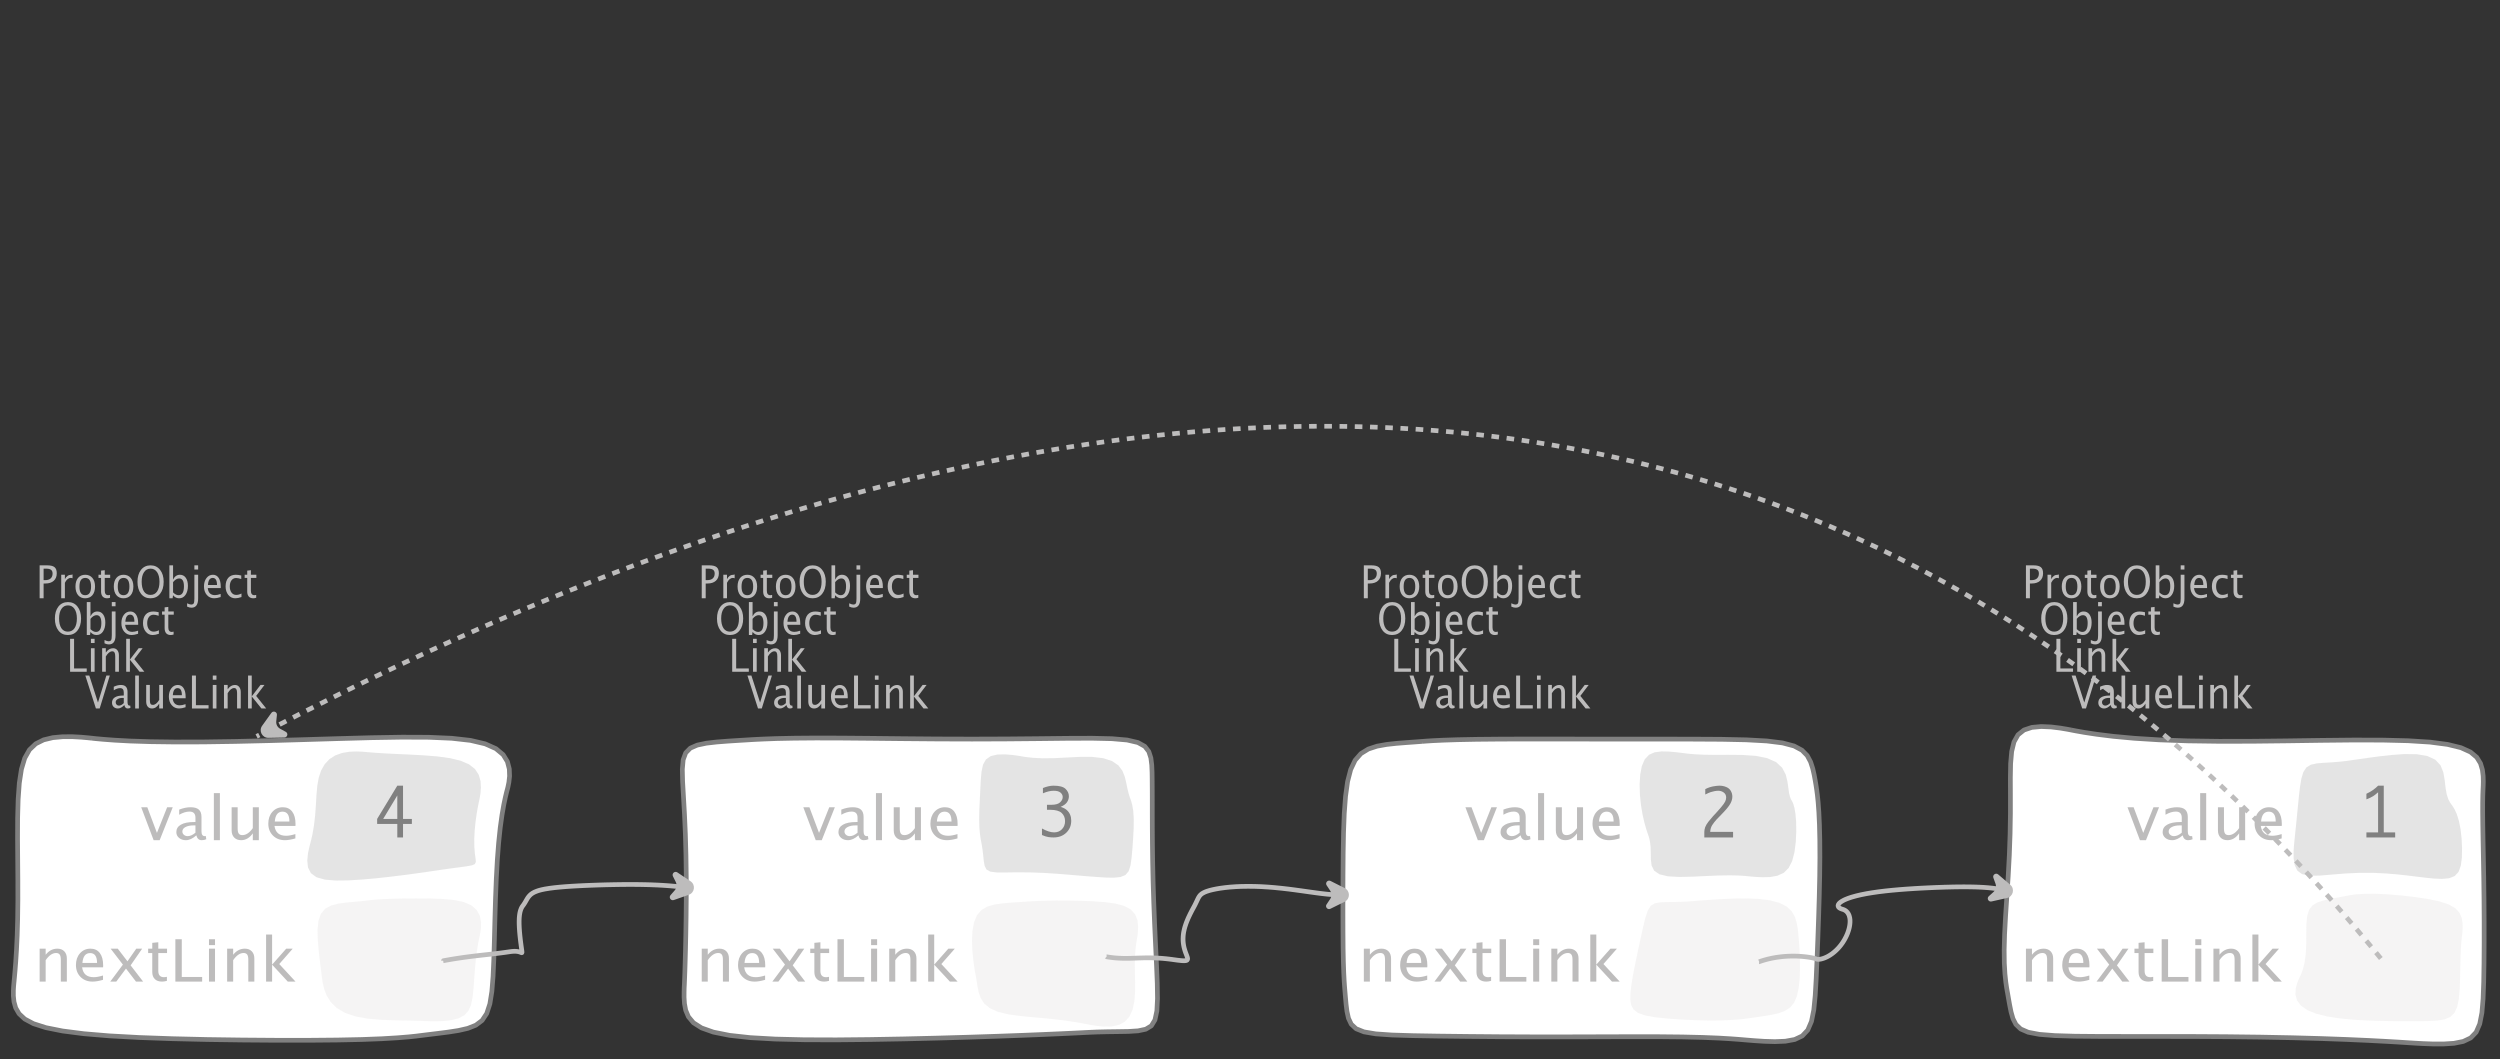 <?xml version="1.0" encoding="UTF-8"?>
<svg xmlns="http://www.w3.org/2000/svg" xmlns:xlink="http://www.w3.org/1999/xlink" width="531.101pt" height="224.992pt" viewBox="0 0 531.101 224.992" version="1.1">
<rect x="0" y="0" width="531.101" height="224.992" fill="#333333" stroke="none"/>
<defs>
<g>
<symbol overflow="visible" id="glyph0-0">
<path style="stroke:none;" d="M 1.031 0 L 1.031 -5.25 L 5.25 -5.25 L 5.25 0 Z M 1.281 -0.25 L 5 -0.25 L 5 -5 L 1.281 -5 Z M 1.281 -0.25 "/>
</symbol>
<symbol overflow="visible" id="glyph0-1">
<path style="stroke:none;" d="M 0.766 0 L 0.766 -7 L 2.391 -7 C 3.109 -7 3.625 -6.867 3.938 -6.609 C 4.25 -6.348 4.406 -5.914 4.406 -5.312 C 4.406 -4.633 4.191 -4.102 3.766 -3.719 C 3.336 -3.332 2.742 -3.141 1.984 -3.141 L 1.609 -3.141 L 1.609 0 Z M 1.609 -3.859 L 1.953 -3.859 C 2.453 -3.859 2.836 -3.977 3.109 -4.219 C 3.379 -4.469 3.516 -4.812 3.516 -5.25 C 3.516 -5.625 3.406 -5.891 3.188 -6.047 C 2.977 -6.211 2.625 -6.297 2.125 -6.297 L 1.609 -6.297 Z M 1.609 -3.859 "/>
</symbol>
<symbol overflow="visible" id="glyph0-2">
<path style="stroke:none;" d="M 0.797 0 L 0.797 -5 L 1.578 -5 L 1.578 -4.062 C 1.891 -4.688 2.348 -5 2.953 -5 C 3.035 -5 3.117 -5.023 3.203 -5.078 L 3.203 -4.25 C 3.066 -4.301 2.945 -4.328 2.844 -4.328 C 2.344 -4.328 1.922 -3.984 1.578 -3.297 L 1.578 0 Z M 0.797 0 "/>
</symbol>
<symbol overflow="visible" id="glyph0-3">
<path style="stroke:none;" d="M 2.5 0 C 1.875 0 1.375 -0.223 1 -0.672 C 0.633 -1.129 0.453 -1.738 0.453 -2.5 C 0.453 -3.27 0.633 -3.879 1 -4.328 C 1.375 -4.773 1.883 -5 2.531 -5 C 3.164 -5 3.672 -4.773 4.047 -4.328 C 4.422 -3.879 4.609 -3.27 4.609 -2.5 C 4.609 -1.719 4.422 -1.102 4.047 -0.656 C 3.672 -0.219 3.156 0 2.5 0 Z M 2.516 -0.656 C 3.348 -0.656 3.766 -1.27 3.766 -2.5 C 3.766 -3.719 3.352 -4.328 2.531 -4.328 C 1.707 -4.328 1.297 -3.711 1.297 -2.484 C 1.297 -1.266 1.703 -0.656 2.516 -0.656 Z M 2.516 -0.656 "/>
</symbol>
<symbol overflow="visible" id="glyph0-4">
<path style="stroke:none;" d="M 2.109 0 C 1.703 0 1.383 -0.125 1.156 -0.375 C 0.938 -0.633 0.828 -0.992 0.828 -1.453 L 0.828 -4.328 L 0.281 -4.328 L 0.281 -5 L 0.828 -5 L 0.828 -5.875 L 1.609 -5.969 L 1.609 -5 L 2.766 -5 L 2.766 -4.328 L 1.609 -4.328 L 1.609 -1.625 C 1.609 -0.977 1.859 -0.656 2.359 -0.656 C 2.461 -0.656 2.586 -0.676 2.734 -0.719 L 2.734 -0.109 C 2.492 -0.035 2.285 0 2.109 0 Z M 2.109 0 "/>
</symbol>
<symbol overflow="visible" id="glyph0-5">
<path style="stroke:none;" d="M 3.172 0 C 2.336 0 1.672 -0.316 1.172 -0.953 C 0.672 -1.598 0.422 -2.445 0.422 -3.5 C 0.422 -4.562 0.672 -5.41 1.172 -6.047 C 1.68 -6.68 2.359 -7 3.203 -7 C 4.047 -7 4.719 -6.68 5.219 -6.047 C 5.727 -5.41 5.984 -4.566 5.984 -3.516 C 5.984 -2.441 5.727 -1.586 5.219 -0.953 C 4.719 -0.316 4.035 0 3.172 0 Z M 3.172 -0.719 C 3.785 -0.719 4.258 -0.961 4.594 -1.453 C 4.926 -1.941 5.094 -2.629 5.094 -3.516 C 5.094 -4.391 4.922 -5.07 4.578 -5.562 C 4.242 -6.051 3.785 -6.297 3.203 -6.297 C 2.609 -6.297 2.145 -6.047 1.812 -5.547 C 1.477 -5.055 1.312 -4.379 1.312 -3.516 C 1.312 -2.641 1.473 -1.953 1.797 -1.453 C 2.129 -0.961 2.586 -0.719 3.172 -0.719 Z M 3.172 -0.719 "/>
</symbol>
<symbol overflow="visible" id="glyph0-6">
<path style="stroke:none;" d="M 0.797 0 L 0.797 -7 L 1.578 -7 L 1.578 -3.969 C 1.91 -4.656 2.398 -5 3.047 -5 C 3.566 -5 3.977 -4.785 4.281 -4.359 C 4.582 -3.941 4.734 -3.367 4.734 -2.641 C 4.734 -1.848 4.562 -1.207 4.219 -0.719 C 3.883 -0.238 3.438 0 2.875 0 C 2.352 0 1.922 -0.219 1.578 -0.656 L 1.484 0 Z M 1.578 -1.25 C 1.984 -0.852 2.375 -0.656 2.75 -0.656 C 3.508 -0.656 3.891 -1.285 3.891 -2.547 C 3.891 -3.66 3.551 -4.219 2.875 -4.219 C 2.438 -4.219 2.004 -3.957 1.578 -3.438 Z M 1.578 -1.25 "/>
</symbol>
<symbol overflow="visible" id="glyph0-7">
<path style="stroke:none;" d="M -0.625 1.766 L -0.625 1.062 C -0.25 1.238 0.031 1.328 0.219 1.328 C 0.5 1.328 0.688 1.242 0.781 1.078 C 0.875 0.91 0.922 0.57 0.922 0.062 L 0.922 -5 L 1.719 -5 L 1.719 0.047 C 1.719 1.348 1.242 2 0.297 2 C 0.016 2 -0.289 1.922 -0.625 1.766 Z M 0.922 -6.109 L 0.922 -7 L 1.719 -7 L 1.719 -6.109 Z M 0.922 -6.109 "/>
</symbol>
<symbol overflow="visible" id="glyph0-8">
<path style="stroke:none;" d="M 4 -0.266 C 3.469 -0.086 3.008 0 2.625 0 C 1.988 0 1.469 -0.234 1.062 -0.703 C 0.656 -1.172 0.453 -1.773 0.453 -2.516 C 0.453 -3.242 0.629 -3.836 0.984 -4.297 C 1.336 -4.766 1.797 -5 2.359 -5 C 2.879 -5 3.285 -4.773 3.578 -4.328 C 3.867 -3.891 4.016 -3.27 4.016 -2.469 L 4.016 -2.172 L 1.25 -2.172 C 1.363 -1.172 1.875 -0.672 2.781 -0.672 C 3.102 -0.672 3.508 -0.754 4 -0.922 Z M 1.297 -2.828 L 3.219 -2.828 C 3.219 -3.828 2.914 -4.328 2.312 -4.328 C 1.695 -4.328 1.359 -3.828 1.297 -2.828 Z M 1.297 -2.828 "/>
</symbol>
<symbol overflow="visible" id="glyph0-9">
<path style="stroke:none;" d="M 2.5 0 C 1.906 0 1.414 -0.238 1.031 -0.719 C 0.645 -1.195 0.453 -1.797 0.453 -2.516 C 0.453 -3.297 0.641 -3.906 1.016 -4.344 C 1.398 -4.781 1.941 -5 2.641 -5 C 2.973 -5 3.352 -4.945 3.781 -4.844 L 3.781 -4.094 C 3.332 -4.238 2.969 -4.312 2.688 -4.312 C 2.281 -4.312 1.953 -4.145 1.703 -3.812 C 1.461 -3.488 1.344 -3.051 1.344 -2.5 C 1.344 -1.969 1.469 -1.535 1.719 -1.203 C 1.969 -0.879 2.297 -0.719 2.703 -0.719 C 3.066 -0.719 3.441 -0.816 3.828 -1.016 L 3.828 -0.266 C 3.316 -0.086 2.875 0 2.5 0 Z M 2.5 0 "/>
</symbol>
<symbol overflow="visible" id="glyph0-10">
<path style="stroke:none;" d="M 0.766 0 L 0.766 -7 L 1.609 -7 L 1.609 -0.703 L 4.297 -0.703 L 4.297 0 Z M 0.766 0 "/>
</symbol>
<symbol overflow="visible" id="glyph0-11">
<path style="stroke:none;" d="M 0.797 0 L 0.797 -5 L 1.578 -5 L 1.578 0 Z M 0.797 -6.109 L 0.797 -7 L 1.578 -7 L 1.578 -6.109 Z M 0.797 -6.109 "/>
</symbol>
<symbol overflow="visible" id="glyph0-12">
<path style="stroke:none;" d="M 0.797 0 L 0.797 -5 L 1.578 -5 L 1.578 -4.078 C 2.004 -4.691 2.52 -5 3.125 -5 C 3.5 -5 3.797 -4.863 4.016 -4.594 C 4.242 -4.32 4.359 -3.961 4.359 -3.516 L 4.359 0 L 3.578 0 L 3.578 -3.297 C 3.578 -3.672 3.523 -3.938 3.422 -4.094 C 3.328 -4.258 3.172 -4.344 2.953 -4.344 C 2.473 -4.344 2.016 -3.977 1.578 -3.25 L 1.578 0 Z M 0.797 0 "/>
</symbol>
<symbol overflow="visible" id="glyph0-13">
<path style="stroke:none;" d="M 0.797 0 L 0.797 -7 L 1.578 -7 L 1.578 -2.578 L 3.438 -5 L 4.281 -5 L 2.516 -2.672 L 4.656 0 L 3.641 0 L 1.578 -2.562 L 1.578 0 Z M 0.797 0 "/>
</symbol>
<symbol overflow="visible" id="glyph0-14">
<path style="stroke:none;" d="M 2.391 0 L 0.141 -7 L 0.984 -7 L 2.828 -1.266 L 4.609 -7 L 5.344 -7 L 3.188 0 Z M 2.391 0 "/>
</symbol>
<symbol overflow="visible" id="glyph0-15">
<path style="stroke:none;" d="M 3.047 -0.734 C 2.566 -0.242 2.109 0 1.672 0 C 1.305 0 1.004 -0.113 0.766 -0.344 C 0.535 -0.57 0.422 -0.867 0.422 -1.234 C 0.422 -1.723 0.617 -2.098 1.016 -2.359 C 1.41 -2.617 1.984 -2.75 2.734 -2.75 L 2.922 -2.75 L 2.922 -3.406 C 2.922 -4.02 2.66 -4.328 2.141 -4.328 C 1.723 -4.328 1.273 -4.172 0.797 -3.859 L 0.797 -4.625 C 1.328 -4.875 1.828 -5 2.297 -5 C 2.785 -5 3.145 -4.875 3.375 -4.625 C 3.602 -4.383 3.719 -4.016 3.719 -3.516 L 3.719 -1.359 C 3.719 -0.859 3.859 -0.609 4.141 -0.609 C 4.172 -0.609 4.223 -0.613 4.297 -0.625 L 4.344 -0.141 C 4.164 -0.047 3.969 0 3.75 0 C 3.383 0 3.148 -0.242 3.047 -0.734 Z M 2.922 -1.141 L 2.922 -2.25 L 2.656 -2.25 C 2.227 -2.25 1.879 -2.16 1.609 -1.984 C 1.336 -1.816 1.203 -1.598 1.203 -1.328 C 1.203 -1.117 1.27 -0.945 1.406 -0.812 C 1.539 -0.676 1.703 -0.609 1.891 -0.609 C 2.223 -0.609 2.566 -0.785 2.922 -1.141 Z M 2.922 -1.141 "/>
</symbol>
<symbol overflow="visible" id="glyph0-16">
<path style="stroke:none;" d="M 0.797 0 L 0.797 -7 L 1.578 -7 L 1.578 0 Z M 0.797 0 "/>
</symbol>
<symbol overflow="visible" id="glyph0-17">
<path style="stroke:none;" d="M 3.516 0 L 3.516 -1.031 C 3.098 -0.344 2.586 0 1.984 0 C 1.609 0 1.305 -0.129 1.078 -0.391 C 0.859 -0.66 0.75 -1.023 0.75 -1.484 L 0.75 -5 L 1.531 -5 L 1.531 -1.781 C 1.531 -1.406 1.578 -1.141 1.672 -0.984 C 1.773 -0.836 1.938 -0.766 2.156 -0.766 C 2.633 -0.766 3.086 -1.117 3.516 -1.828 L 3.516 -5 L 4.312 -5 L 4.312 0 Z M 3.516 0 "/>
</symbol>
<symbol overflow="visible" id="glyph1-0">
<path style="stroke:none;" d="M 1.594 0 L 1.594 -8.422 L 8.422 -8.422 L 8.422 0 Z M 2 -0.422 L 8 -0.422 L 8 -8 L 2 -8 Z M 2 -0.422 "/>
</symbol>
<symbol overflow="visible" id="glyph1-1">
<path style="stroke:none;" d="M 2.75 0 L 0.109 -7 L 1.406 -7 L 3.453 -1.547 L 5.625 -7 L 6.812 -7 L 4.031 0 Z M 2.75 0 "/>
</symbol>
<symbol overflow="visible" id="glyph1-2">
<path style="stroke:none;" d="M 4.922 -1.031 C 4.16 -0.344 3.422 0 2.703 0 C 2.117 0 1.633 -0.16 1.25 -0.484 C 0.863 -0.805 0.672 -1.219 0.672 -1.719 C 0.672 -2.406 0.992 -2.93 1.641 -3.297 C 2.285 -3.672 3.219 -3.859 4.438 -3.859 L 4.734 -3.859 L 4.734 -4.766 C 4.734 -5.641 4.312 -6.078 3.469 -6.078 C 2.789 -6.078 2.062 -5.852 1.281 -5.406 L 1.281 -6.5 C 2.145 -6.832 2.953 -7 3.703 -7 C 4.492 -7 5.078 -6.832 5.453 -6.5 C 5.828 -6.164 6.016 -5.641 6.016 -4.922 L 6.016 -1.891 C 6.016 -1.203 6.242 -0.859 6.703 -0.859 C 6.754 -0.859 6.832 -0.863 6.938 -0.875 L 7.031 -0.203 C 6.738 -0.066 6.422 0 6.078 0 C 5.473 0 5.086 -0.344 4.922 -1.031 Z M 4.734 -1.594 L 4.734 -3.141 L 4.312 -3.141 C 3.602 -3.141 3.031 -3.02 2.594 -2.781 C 2.164 -2.551 1.953 -2.238 1.953 -1.844 C 1.953 -1.57 2.062 -1.336 2.281 -1.141 C 2.5 -0.953 2.766 -0.859 3.078 -0.859 C 3.609 -0.859 4.16 -1.102 4.734 -1.594 Z M 4.734 -1.594 "/>
</symbol>
<symbol overflow="visible" id="glyph1-3">
<path style="stroke:none;" d="M 1.281 0 L 1.281 -10 L 2.562 -10 L 2.562 0 Z M 1.281 0 "/>
</symbol>
<symbol overflow="visible" id="glyph1-4">
<path style="stroke:none;" d="M 5.703 0 L 5.703 -1.453 C 5.016 -0.484 4.188 0 3.219 0 C 2.602 0 2.113 -0.188 1.75 -0.562 C 1.383 -0.938 1.203 -1.445 1.203 -2.094 L 1.203 -7 L 2.484 -7 L 2.484 -2.484 C 2.484 -1.973 2.562 -1.609 2.719 -1.391 C 2.875 -1.18 3.129 -1.078 3.484 -1.078 C 4.266 -1.078 5.004 -1.57 5.703 -2.562 L 5.703 -7 L 6.984 -7 L 6.984 0 Z M 5.703 0 "/>
</symbol>
<symbol overflow="visible" id="glyph1-5">
<path style="stroke:none;" d="M 6.469 -0.375 C 5.602 -0.125 4.863 0 4.25 0 C 3.207 0 2.359 -0.328 1.703 -0.984 C 1.047 -1.641 0.719 -2.484 0.719 -3.516 C 0.719 -4.535 1.004 -5.367 1.578 -6.016 C 2.16 -6.672 2.906 -7 3.812 -7 C 4.664 -7 5.328 -6.688 5.797 -6.062 C 6.266 -5.445 6.5 -4.566 6.5 -3.422 L 6.484 -3.031 L 2.031 -3.031 C 2.219 -1.633 3.039 -0.938 4.5 -0.938 C 5.031 -0.938 5.688 -1.055 6.469 -1.297 Z M 2.094 -3.969 L 5.203 -3.969 C 5.203 -5.363 4.711 -6.062 3.734 -6.062 C 2.754 -6.062 2.207 -5.363 2.094 -3.969 Z M 2.094 -3.969 "/>
</symbol>
<symbol overflow="visible" id="glyph1-6">
<path style="stroke:none;" d="M 1.281 0 L 1.281 -7 L 2.562 -7 L 2.562 -5.703 C 3.238 -6.566 4.066 -7 5.047 -7 C 5.66 -7 6.148 -6.812 6.516 -6.438 C 6.879 -6.062 7.062 -5.555 7.062 -4.922 L 7.062 0 L 5.781 0 L 5.781 -4.625 C 5.781 -5.145 5.703 -5.516 5.547 -5.734 C 5.391 -5.961 5.133 -6.078 4.781 -6.078 C 4 -6.078 3.258 -5.566 2.562 -4.547 L 2.562 0 Z M 1.281 0 "/>
</symbol>
<symbol overflow="visible" id="glyph1-7">
<path style="stroke:none;" d="M 0.578 0 L 3.266 -3.609 L 0.656 -7 L 2.172 -7 L 4.234 -4.312 L 6.109 -7 L 7.359 -7 L 4.906 -3.453 L 7.562 0 L 6.047 0 L 3.922 -2.766 L 1.859 0 Z M 0.578 0 "/>
</symbol>
<symbol overflow="visible" id="glyph1-8">
<path style="stroke:none;" d="M 3.406 0 C 2.75 0 2.238 -0.176 1.875 -0.531 C 1.508 -0.895 1.328 -1.398 1.328 -2.047 L 1.328 -6.062 L 0.453 -6.062 L 0.453 -7 L 1.328 -7 L 1.328 -8.234 L 2.609 -8.359 L 2.609 -7 L 4.469 -7 L 4.469 -6.062 L 2.609 -6.062 L 2.609 -2.281 C 2.609 -1.383 3.008 -0.938 3.812 -0.938 C 3.977 -0.938 4.188 -0.961 4.438 -1.016 L 4.438 -0.156 C 4.039 -0.051 3.695 0 3.406 0 Z M 3.406 0 "/>
</symbol>
<symbol overflow="visible" id="glyph1-9">
<path style="stroke:none;" d="M 1.25 0 L 1.25 -9 L 2.609 -9 L 2.609 -0.984 L 6.938 -0.984 L 6.938 0 Z M 1.25 0 "/>
</symbol>
<symbol overflow="visible" id="glyph1-10">
<path style="stroke:none;" d="M 1.281 0 L 1.281 -7 L 2.562 -7 L 2.562 0 Z M 1.281 -7.75 L 1.281 -9 L 2.562 -9 L 2.562 -7.75 Z M 1.281 -7.75 "/>
</symbol>
<symbol overflow="visible" id="glyph1-11">
<path style="stroke:none;" d="M 1.281 0 L 1.281 -10 L 2.562 -10 L 2.562 -3.609 L 5.562 -7 L 6.938 -7 L 4.078 -3.734 L 7.531 0 L 5.891 0 L 2.562 -3.594 L 2.562 0 Z M 1.281 0 "/>
</symbol>
<symbol overflow="visible" id="glyph2-0">
<path style="stroke:none;" d="M 5.891 0 L 0.953 0 L 0.953 -10.047 L 5.891 -10.047 Z M 4.922 -9.078 L 1.938 -9.078 L 1.938 -0.969 L 4.922 -0.969 Z M 4.922 -9.078 "/>
</symbol>
<symbol overflow="visible" id="glyph2-1">
<path style="stroke:none;" d="M 7.078 0 L 0.969 0 L 0.969 -1.172 C 0.969 -1.484 1.023 -1.812 1.141 -2.156 C 1.266 -2.5 1.488 -2.883 1.812 -3.312 C 2.145 -3.738 2.492 -4.156 2.859 -4.562 L 3.547 -5.297 C 3.691 -5.453 4 -5.801 4.469 -6.344 C 4.938 -6.895 5.242 -7.316 5.391 -7.609 C 5.535 -7.91 5.609 -8.203 5.609 -8.484 C 5.609 -8.941 5.438 -9.297 5.094 -9.547 C 4.75 -9.797 4.359 -9.922 3.922 -9.922 C 3.672 -9.922 3.395 -9.891 3.094 -9.828 C 2.789 -9.766 2.523 -9.695 2.297 -9.625 C 2.066 -9.551 1.691 -9.383 1.172 -9.125 L 1.172 -10.266 C 1.711 -10.547 2.258 -10.738 2.812 -10.844 C 3.363 -10.945 3.816 -11 4.172 -11 C 4.691 -11 5.172 -10.906 5.609 -10.719 C 6.055 -10.539 6.383 -10.266 6.594 -9.891 C 6.812 -9.516 6.922 -9.109 6.922 -8.672 C 6.922 -8.191 6.781 -7.695 6.5 -7.188 C 6.227 -6.688 5.711 -6.039 4.953 -5.25 L 4.203 -4.469 L 3.578 -3.828 C 3.191 -3.398 2.875 -2.988 2.625 -2.594 C 2.383 -2.195 2.25 -1.727 2.219 -1.188 L 7.078 -1.188 Z M 7.078 0 "/>
</symbol>
<symbol overflow="visible" id="glyph2-2">
<path style="stroke:none;" d="M 3.703 -1.078 L 3.703 -9.594 C 3.336 -9.27 2.984 -8.992 2.641 -8.766 C 2.297 -8.547 1.82 -8.32 1.219 -8.094 L 1.219 -9.281 C 2.176 -9.719 3.004 -10.289 3.703 -11 L 4.906 -11 L 4.906 -1.078 L 7.328 -1.078 L 7.328 0 L 1.219 0 L 1.219 -1.078 Z M 3.703 -1.078 "/>
</symbol>
<symbol overflow="visible" id="glyph2-3">
<path style="stroke:none;" d="M 4.594 0 L 4.594 -2.875 L 0.312 -2.875 L 0.312 -3.938 L 4.594 -11 L 5.812 -11 L 5.812 -3.938 L 7.688 -3.938 L 7.688 -2.875 L 5.812 -2.875 L 5.812 0 Z M 4.594 -3.938 L 4.594 -8.922 L 1.594 -3.938 Z M 4.594 -3.938 "/>
</symbol>
<symbol overflow="visible" id="glyph2-4">
<path style="stroke:none;" d="M 0.938 -0.516 L 0.938 -1.906 C 1.938 -1.352 2.801 -1.078 3.531 -1.078 C 4.195 -1.078 4.75 -1.301 5.188 -1.75 C 5.625 -2.207 5.844 -2.781 5.844 -3.469 C 5.844 -4.176 5.602 -4.754 5.125 -5.203 C 4.645 -5.648 3.828 -5.875 2.672 -5.875 L 2 -5.875 L 2 -6.938 L 2.938 -6.938 C 3.781 -6.938 4.391 -7.102 4.766 -7.438 C 5.148 -7.781 5.344 -8.16 5.344 -8.578 C 5.344 -8.953 5.188 -9.27 4.875 -9.531 C 4.562 -9.789 4.086 -9.922 3.453 -9.922 C 2.734 -9.922 1.961 -9.738 1.141 -9.375 L 1.141 -10.5 C 1.961 -10.832 2.719 -11 3.406 -11 C 4.633 -11 5.484 -10.77 5.953 -10.312 C 6.422 -9.852 6.656 -9.332 6.656 -8.75 C 6.656 -8.312 6.531 -7.898 6.281 -7.516 C 6.031 -7.129 5.57 -6.789 4.906 -6.5 C 5.5 -6.312 5.941 -6.078 6.234 -5.797 C 6.535 -5.523 6.766 -5.203 6.922 -4.828 C 7.078 -4.453 7.156 -4.031 7.156 -3.562 C 7.156 -2.531 6.801 -1.676 6.094 -1 C 5.395 -0.332 4.492 0 3.391 0 C 3.066 0 2.711 -0.023 2.328 -0.078 C 1.953 -0.129 1.488 -0.273 0.938 -0.516 Z M 0.938 -0.516 "/>
</symbol>
</g>
</defs>
<g id="surface760198">
<g style="fill:rgb(74.096%,73.705%,73.705%);fill-opacity:1;">
  <use xlink:href="#glyph0-1" x="288.968" y="127.102"/>
  <use xlink:href="#glyph0-2" x="293.522" y="127.102"/>
  <use xlink:href="#glyph0-3" x="296.894" y="127.102"/>
  <use xlink:href="#glyph0-4" x="301.956" y="127.102"/>
  <use xlink:href="#glyph0-3" x="305.038" y="127.102"/>
  <use xlink:href="#glyph0-5" x="310.1" y="127.102"/>
  <use xlink:href="#glyph0-6" x="316.501" y="127.102"/>
  <use xlink:href="#glyph0-7" x="321.688" y="127.102"/>
  <use xlink:href="#glyph0-8" x="324.195" y="127.102"/>
  <use xlink:href="#glyph0-9" x="328.786" y="127.102"/>
  <use xlink:href="#glyph0-4" x="333.006" y="127.102"/>
</g>
<g style="fill:rgb(74.096%,73.705%,73.705%);fill-opacity:1;">
  <use xlink:href="#glyph0-5" x="292.554" y="134.905"/>
  <use xlink:href="#glyph0-6" x="298.955" y="134.905"/>
  <use xlink:href="#glyph0-7" x="304.142" y="134.905"/>
  <use xlink:href="#glyph0-8" x="306.649" y="134.905"/>
  <use xlink:href="#glyph0-9" x="311.24" y="134.905"/>
  <use xlink:href="#glyph0-4" x="315.46" y="134.905"/>
</g>
<g style="fill:rgb(74.096%,73.705%,73.705%);fill-opacity:1;">
  <use xlink:href="#glyph0-10" x="295.44" y="142.709"/>
  <use xlink:href="#glyph0-11" x="299.834" y="142.709"/>
  <use xlink:href="#glyph0-12" x="302.216" y="142.709"/>
  <use xlink:href="#glyph0-13" x="307.33" y="142.709"/>
</g>
<g style="fill:rgb(74.096%,73.705%,73.705%);fill-opacity:1;">
  <use xlink:href="#glyph0-14" x="299.299" y="150.513"/>
  <use xlink:href="#glyph0-15" x="304.687" y="150.513"/>
  <use xlink:href="#glyph0-16" x="309.238" y="150.513"/>
  <use xlink:href="#glyph0-17" x="311.62" y="150.513"/>
  <use xlink:href="#glyph0-8" x="316.734" y="150.513"/>
  <use xlink:href="#glyph0-10" x="321.325" y="150.513"/>
  <use xlink:href="#glyph0-11" x="325.719" y="150.513"/>
  <use xlink:href="#glyph0-12" x="328.101" y="150.513"/>
  <use xlink:href="#glyph0-13" x="333.215" y="150.513"/>
</g>
<path style="fill-rule:evenodd;fill:rgb(100%,100%,100%);fill-opacity:1;stroke-width:1;stroke-linecap:butt;stroke-linejoin:bevel;stroke:rgb(50.049%,50.049%,50.049%);stroke-opacity:1;stroke-miterlimit:10;" d="M -33.614 -31.098 L -33.692 -31.095 L -34.333 -31.044 L -35.543 -30.954 L -37.211 -30.833 L -39.176 -30.677 L -41.262 -30.446 L -43.297 -30.079 L -45.145 -29.47 L -46.708 -28.509 L -47.954 -27.087 L -48.887 -25.122 L -49.547 -22.571 L -49.981 -19.434 L -50.254 -15.774 L -50.407 -11.692 L -50.485 -7.341 L -50.52 -2.884 L -50.532 1.503 L -50.536 5.667 L -50.524 9.472 L -50.497 12.835 L -50.442 15.698 L -50.364 18.019 L -50.274 19.78 L -50.192 20.964 L -50.145 21.562 L -50.137 21.636 L -50.133 21.71 L -50.083 22.288 L -49.993 23.355 L -49.868 24.745 L -49.68 26.265 L -49.36 27.726 L -48.77 28.98 L -47.735 29.948 L -46.063 30.616 L -43.563 31.038 L -40.114 31.28 L -35.661 31.417 L -30.258 31.511 L -24.043 31.585 L -17.235 31.644 L -10.094 31.675 L -2.907 31.675 L 4.058 31.655 L 10.57 31.636 L 16.445 31.64 L 21.562 31.691 L 25.851 31.792 L 29.281 31.929 L 31.839 32.081 L 33.542 32.206 L 34.39 32.277 L 34.496 32.284 L 34.601 32.296 L 35.421 32.366 L 36.945 32.488 L 38.968 32.62 L 41.226 32.687 L 43.457 32.597 L 45.441 32.234 L 47.042 31.48 L 48.218 30.222 L 49.003 28.386 L 49.496 25.937 L 49.796 22.882 L 50.003 19.288 L 50.179 15.261 L 50.351 10.933 L 50.511 6.445 L 50.648 1.952 L 50.746 -2.399 L 50.789 -6.473 L 50.769 -10.157 L 50.695 -13.36 L 50.57 -16.032 L 50.417 -18.141 L 50.257 -19.696 L 50.125 -20.712 L 50.05 -21.212 L 50.042 -21.274 L 50.031 -21.337 L 49.957 -21.821 L 49.804 -22.727 L 49.582 -23.946 L 49.269 -25.337 L 48.808 -26.762 L 48.097 -28.087 L 46.988 -29.223 L 45.304 -30.122 L 42.863 -30.77 L 39.511 -31.188 L 35.179 -31.427 L 29.871 -31.54 L 23.707 -31.575 L 16.882 -31.583 L 9.667 -31.583 L 2.371 -31.587 L -4.715 -31.598 L -11.305 -31.602 L -17.176 -31.583 L -22.172 -31.536 L -26.215 -31.454 L -29.297 -31.352 L -31.485 -31.247 L -32.868 -31.157 L -33.532 -31.106 L -33.614 -31.098 " transform="matrix(1,0,0,1,335.829,188.598)"/>
<g style="fill:rgb(74.096%,73.705%,73.705%);fill-opacity:1;">
  <use xlink:href="#glyph1-1" x="311.201" y="178.49"/>
  <use xlink:href="#glyph1-2" x="318.102" y="178.49"/>
  <use xlink:href="#glyph1-3" x="325.465" y="178.49"/>
  <use xlink:href="#glyph1-4" x="329.319" y="178.49"/>
  <use xlink:href="#glyph1-5" x="337.594" y="178.49"/>
</g>
<path style=" stroke:none;fill-rule:evenodd;fill:rgb(74.096%,73.705%,73.705%);fill-opacity:0.4;" d="M 357.938 160.027 L 357.855 160.02 L 357.195 159.934 L 356.012 159.793 L 354.516 159.66 L 352.949 159.629 L 351.508 159.82 L 350.312 160.352 L 349.414 161.309 L 348.801 162.719 L 348.449 164.539 L 348.32 166.645 L 348.387 168.879 L 348.613 171.066 L 348.949 173.055 L 349.332 174.73 L 349.695 176.023 L 349.977 176.895 L 350.129 177.328 L 350.168 177.438 L 350.309 177.867 L 350.504 178.691 L 350.648 179.832 L 350.695 181.172 L 350.707 182.578 L 350.871 183.891 L 351.414 184.973 L 352.551 185.742 L 354.355 186.168 L 356.754 186.301 L 359.547 186.238 L 362.445 186.102 L 365.176 185.988 L 367.516 185.953 L 369.332 185.992 L 370.559 186.07 L 371.172 186.129 L 371.25 186.137 L 371.324 186.145 L 371.918 186.203 L 373.016 186.297 L 374.453 186.363 L 376.043 186.316 L 377.582 186.043 L 378.922 185.434 L 379.98 184.395 L 380.734 182.906 L 381.219 181.027 L 381.492 178.898 L 381.598 176.711 L 381.574 174.676 L 381.438 172.965 L 381.223 171.668 L 380.973 170.793 L 380.75 170.277 L 380.617 170.051 L 380.598 170.023 L 380.582 169.996 L 380.457 169.77 L 380.262 169.281 L 380.07 168.488 L 379.914 167.379 L 379.723 166.016 L 379.352 164.531 L 378.605 163.105 L 377.32 161.914 L 375.426 161.062 L 372.992 160.578 L 370.188 160.383 L 367.254 160.355 L 364.453 160.367 L 362 160.332 L 360.051 160.238 L 358.707 160.121 L 358.023 160.039 L 357.938 160.027 "/>
<g style="fill:rgb(50.049%,50.049%,50.049%);fill-opacity:1;">
  <use xlink:href="#glyph2-1" x="361.098" y="177.909"/>
</g>
<g style="fill:rgb(74.096%,73.705%,73.705%);fill-opacity:1;">
  <use xlink:href="#glyph1-6" x="288.454" y="208.533"/>
  <use xlink:href="#glyph1-5" x="296.728" y="208.533"/>
  <use xlink:href="#glyph1-7" x="304.157" y="208.533"/>
  <use xlink:href="#glyph1-8" x="312.334" y="208.533"/>
  <use xlink:href="#glyph1-9" x="317.321" y="208.533"/>
  <use xlink:href="#glyph1-10" x="324.43" y="208.533"/>
  <use xlink:href="#glyph1-6" x="328.284" y="208.533"/>
  <use xlink:href="#glyph1-11" x="336.559" y="208.533"/>
</g>
<path style=" stroke:none;fill-rule:evenodd;fill:rgb(90.127%,89.638%,89.638%);fill-opacity:0.4;" d="M 359.293 191.461 L 359.207 191.465 L 358.539 191.516 L 357.332 191.578 L 355.805 191.617 L 354.203 191.633 L 352.75 191.68 L 351.578 191.883 L 350.703 192.41 L 350.066 193.406 L 349.551 194.945 L 349.055 196.988 L 348.527 199.387 L 347.984 201.922 L 347.473 204.336 L 347.055 206.43 L 346.762 208.055 L 346.594 209.148 L 346.52 209.691 L 346.512 209.758 L 346.5 209.828 L 346.441 210.344 L 346.363 211.254 L 346.348 212.371 L 346.52 213.484 L 347.02 214.449 L 347.992 215.195 L 349.527 215.73 L 351.645 216.109 L 354.262 216.387 L 357.215 216.594 L 360.293 216.734 L 363.266 216.797 L 365.941 216.766 L 368.184 216.664 L 369.902 216.523 L 371.055 216.387 L 371.633 216.309 L 371.707 216.297 L 371.777 216.285 L 372.34 216.203 L 373.379 216.055 L 374.75 215.855 L 376.277 215.605 L 377.789 215.27 L 379.148 214.781 L 380.273 214.055 L 381.125 213.023 L 381.723 211.656 L 382.098 209.988 L 382.305 208.113 L 382.387 206.172 L 382.387 204.316 L 382.336 202.684 L 382.266 201.383 L 382.207 200.484 L 382.168 200.027 L 382.16 199.91 L 382.121 199.465 L 382.051 198.621 L 381.934 197.484 L 381.727 196.184 L 381.34 194.855 L 380.66 193.625 L 379.566 192.582 L 378 191.789 L 375.969 191.254 L 373.551 190.961 L 370.898 190.863 L 368.18 190.898 L 365.582 191.016 L 363.27 191.16 L 361.391 191.293 L 360.066 191.398 L 359.379 191.453 L 359.293 191.461 "/>
<g style="fill:rgb(74.096%,73.705%,73.705%);fill-opacity:1;">
  <use xlink:href="#glyph0-1" x="429.625" y="127.102"/>
  <use xlink:href="#glyph0-2" x="434.18" y="127.102"/>
  <use xlink:href="#glyph0-3" x="437.551" y="127.102"/>
  <use xlink:href="#glyph0-4" x="442.613" y="127.102"/>
  <use xlink:href="#glyph0-3" x="445.695" y="127.102"/>
  <use xlink:href="#glyph0-5" x="450.757" y="127.102"/>
  <use xlink:href="#glyph0-6" x="457.159" y="127.102"/>
  <use xlink:href="#glyph0-7" x="462.345" y="127.102"/>
  <use xlink:href="#glyph0-8" x="464.852" y="127.102"/>
  <use xlink:href="#glyph0-9" x="469.443" y="127.102"/>
  <use xlink:href="#glyph0-4" x="473.664" y="127.102"/>
</g>
<g style="fill:rgb(74.096%,73.705%,73.705%);fill-opacity:1;">
  <use xlink:href="#glyph0-5" x="433.211" y="134.905"/>
  <use xlink:href="#glyph0-6" x="439.613" y="134.905"/>
  <use xlink:href="#glyph0-7" x="444.799" y="134.905"/>
  <use xlink:href="#glyph0-8" x="447.306" y="134.905"/>
  <use xlink:href="#glyph0-9" x="451.897" y="134.905"/>
  <use xlink:href="#glyph0-4" x="456.118" y="134.905"/>
</g>
<g style="fill:rgb(74.096%,73.705%,73.705%);fill-opacity:1;">
  <use xlink:href="#glyph0-10" x="436.097" y="142.709"/>
  <use xlink:href="#glyph0-11" x="440.491" y="142.709"/>
  <use xlink:href="#glyph0-12" x="442.873" y="142.709"/>
  <use xlink:href="#glyph0-13" x="447.987" y="142.709"/>
</g>
<g style="fill:rgb(74.096%,73.705%,73.705%);fill-opacity:1;">
  <use xlink:href="#glyph0-14" x="439.957" y="150.513"/>
  <use xlink:href="#glyph0-15" x="445.344" y="150.513"/>
  <use xlink:href="#glyph0-16" x="449.895" y="150.513"/>
  <use xlink:href="#glyph0-17" x="452.277" y="150.513"/>
  <use xlink:href="#glyph0-8" x="457.391" y="150.513"/>
  <use xlink:href="#glyph0-10" x="461.982" y="150.513"/>
  <use xlink:href="#glyph0-11" x="466.376" y="150.513"/>
  <use xlink:href="#glyph0-12" x="468.758" y="150.513"/>
  <use xlink:href="#glyph0-13" x="473.872" y="150.513"/>
</g>
<path style="fill-rule:evenodd;fill:rgb(100%,100%,100%);fill-opacity:1;stroke-width:1;stroke-linecap:butt;stroke-linejoin:bevel;stroke:rgb(50.049%,50.049%,50.049%);stroke-opacity:1;stroke-miterlimit:10;" d="M -36.396 -33.501 L -36.501 -33.52 L -37.322 -33.677 L -38.822 -33.927 L -40.759 -34.165 L -42.853 -34.255 L -44.833 -34.071 L -46.509 -33.512 L -47.779 -32.497 L -48.634 -30.981 L -49.126 -28.95 L -49.349 -26.387 L -49.404 -23.309 L -49.392 -19.743 L -49.392 -15.755 L -49.462 -11.446 L -49.623 -6.95 L -49.865 -2.423 L -50.154 1.98 L -50.427 6.12 L -50.63 9.878 L -50.72 13.187 L -50.689 15.999 L -50.556 18.28 L -50.376 20.011 L -50.208 21.179 L -50.107 21.769 L -50.083 21.917 L -49.978 22.488 L -49.798 23.534 L -49.556 24.894 L -49.259 26.374 L -48.853 27.8 L -48.228 29.03 L -47.212 29.999 L -45.611 30.695 L -43.24 31.144 L -39.958 31.405 L -35.701 31.534 L -30.49 31.581 L -24.447 31.589 L -17.755 31.589 L -10.658 31.597 L -3.419 31.64 L 3.694 31.726 L 10.432 31.859 L 16.588 32.03 L 21.999 32.226 L 26.549 32.429 L 30.186 32.62 L 32.889 32.777 L 34.674 32.89 L 35.561 32.948 L 35.67 32.952 L 35.78 32.96 L 36.635 33.015 L 38.213 33.101 L 40.292 33.179 L 42.588 33.187 L 44.831 33.042 L 46.811 32.648 L 48.393 31.894 L 49.549 30.683 L 50.311 28.921 L 50.772 26.558 L 51.022 23.577 L 51.151 20.03 L 51.217 16.007 L 51.245 11.64 L 51.245 7.081 L 51.217 2.488 L 51.163 -1.985 L 51.088 -6.188 L 51.014 -9.993 L 50.96 -13.298 L 50.932 -16.024 L 50.936 -18.149 L 50.963 -19.688 L 50.999 -20.673 L 51.018 -21.153 L 51.026 -21.27 L 51.045 -21.727 L 51.065 -22.587 L 51.034 -23.747 L 50.874 -25.071 L 50.471 -26.434 L 49.678 -27.716 L 48.342 -28.841 L 46.315 -29.759 L 43.475 -30.454 L 39.745 -30.942 L 35.112 -31.235 L 29.624 -31.372 L 23.385 -31.384 L 16.577 -31.313 L 9.409 -31.208 L 2.139 -31.126 L -4.974 -31.11 L -11.685 -31.204 L -17.779 -31.423 L -23.099 -31.759 L -27.548 -32.169 L -31.087 -32.61 L -33.708 -33.009 L -35.435 -33.313 L -36.287 -33.477 L -36.396 -33.501 " transform="matrix(1,0,0,1,476.486,188.598)"/>
<g style="fill:rgb(74.096%,73.705%,73.705%);fill-opacity:1;">
  <use xlink:href="#glyph1-1" x="451.858" y="178.49"/>
  <use xlink:href="#glyph1-2" x="458.759" y="178.49"/>
  <use xlink:href="#glyph1-3" x="466.122" y="178.49"/>
  <use xlink:href="#glyph1-4" x="469.977" y="178.49"/>
  <use xlink:href="#glyph1-5" x="478.251" y="178.49"/>
</g>
<path style=" stroke:none;fill-rule:evenodd;fill:rgb(74.096%,73.705%,73.705%);fill-opacity:0.4;" d="M 499.031 161.578 L 498.941 161.594 L 498.238 161.688 L 496.973 161.824 L 495.367 161.953 L 493.684 162.047 L 492.148 162.18 L 490.895 162.465 L 489.965 163.043 L 489.328 164.012 L 488.91 165.383 L 488.621 167.102 L 488.391 169.066 L 488.184 171.152 L 487.977 173.246 L 487.781 175.211 L 487.605 176.906 L 487.477 178.164 L 487.406 178.836 L 487.398 178.922 L 487.391 179.012 L 487.328 179.672 L 487.254 180.852 L 487.262 182.309 L 487.473 183.754 L 488.031 184.934 L 489.055 185.707 L 490.621 186.035 L 492.73 186.016 L 495.301 185.805 L 498.199 185.566 L 501.246 185.426 L 504.258 185.43 L 507.055 185.57 L 509.492 185.777 L 511.441 185.992 L 512.801 186.156 L 513.5 186.246 L 513.68 186.27 L 514.355 186.352 L 515.59 186.5 L 517.156 186.648 L 518.797 186.715 L 520.289 186.574 L 521.473 186.113 L 522.293 185.23 L 522.777 183.906 L 523 182.184 L 523.039 180.195 L 522.941 178.117 L 522.715 176.125 L 522.367 174.371 L 521.918 172.953 L 521.434 171.902 L 521.02 171.227 L 520.777 170.895 L 520.746 170.855 L 520.715 170.812 L 520.48 170.48 L 520.121 169.797 L 519.777 168.742 L 519.535 167.355 L 519.352 165.75 L 519.066 164.09 L 518.465 162.582 L 517.355 161.391 L 515.664 160.609 L 513.449 160.23 L 510.883 160.191 L 508.172 160.375 L 505.539 160.668 L 503.168 160.984 L 501.227 161.262 L 499.844 161.461 L 499.125 161.566 L 499.031 161.578 "/>
<g style="fill:rgb(50.049%,50.049%,50.049%);fill-opacity:1;">
  <use xlink:href="#glyph2-2" x="501.501" y="177.909"/>
</g>
<g style="fill:rgb(74.096%,73.705%,73.705%);fill-opacity:1;">
  <use xlink:href="#glyph1-6" x="429.111" y="208.533"/>
  <use xlink:href="#glyph1-5" x="437.385" y="208.533"/>
  <use xlink:href="#glyph1-7" x="444.814" y="208.533"/>
  <use xlink:href="#glyph1-8" x="452.991" y="208.533"/>
  <use xlink:href="#glyph1-9" x="457.978" y="208.533"/>
  <use xlink:href="#glyph1-10" x="465.087" y="208.533"/>
  <use xlink:href="#glyph1-6" x="468.941" y="208.533"/>
  <use xlink:href="#glyph1-11" x="477.216" y="208.533"/>
</g>
<path style=" stroke:none;fill-rule:evenodd;fill:rgb(90.127%,89.638%,89.638%);fill-opacity:0.4;" d="M 498.91 190.234 L 498.844 190.25 L 498.336 190.348 L 497.402 190.531 L 496.176 190.762 L 494.812 191.023 L 493.465 191.332 L 492.25 191.742 L 491.262 192.352 L 490.555 193.27 L 490.137 194.578 L 489.969 196.293 L 489.945 198.32 L 489.941 200.5 L 489.84 202.617 L 489.59 204.477 L 489.227 205.938 L 488.867 206.918 L 488.641 207.41 L 488.609 207.473 L 488.578 207.531 L 488.352 208.004 L 488.004 208.871 L 487.707 210.008 L 487.641 211.266 L 487.973 212.504 L 488.797 213.629 L 490.156 214.586 L 492.035 215.355 L 494.383 215.938 L 497.098 216.355 L 500.043 216.633 L 503.039 216.801 L 505.887 216.887 L 508.391 216.926 L 510.391 216.938 L 512.48 216.938 L 512.57 216.934 L 513.34 216.934 L 514.57 216.93 L 516.129 216.902 L 517.766 216.809 L 519.266 216.57 L 520.496 216.07 L 521.402 215.207 L 522.004 213.914 L 522.359 212.188 L 522.543 210.109 L 522.621 207.824 L 522.664 205.52 L 522.715 203.379 L 522.789 201.547 L 522.887 200.125 L 522.98 199.164 L 523.039 198.684 L 523.047 198.621 L 523.055 198.562 L 523.109 198.098 L 523.168 197.254 L 523.156 196.164 L 522.965 194.992 L 522.477 193.883 L 521.586 192.922 L 520.207 192.141 L 518.301 191.516 L 515.898 191.004 L 513.113 190.578 L 510.125 190.23 L 507.176 189.984 L 504.496 189.867 L 502.27 189.879 L 500.598 189.988 L 499.508 190.129 L 498.91 190.234 "/>
<g style="fill:rgb(74.096%,73.705%,73.705%);fill-opacity:1;">
  <use xlink:href="#glyph0-1" x="7.653" y="127.102"/>
  <use xlink:href="#glyph0-2" x="12.208" y="127.102"/>
  <use xlink:href="#glyph0-3" x="15.58" y="127.102"/>
  <use xlink:href="#glyph0-4" x="20.642" y="127.102"/>
  <use xlink:href="#glyph0-3" x="23.724" y="127.102"/>
  <use xlink:href="#glyph0-5" x="28.785" y="127.102"/>
  <use xlink:href="#glyph0-6" x="35.187" y="127.102"/>
  <use xlink:href="#glyph0-7" x="40.374" y="127.102"/>
  <use xlink:href="#glyph0-8" x="42.88" y="127.102"/>
  <use xlink:href="#glyph0-9" x="47.471" y="127.102"/>
  <use xlink:href="#glyph0-4" x="51.692" y="127.102"/>
</g>
<g style="fill:rgb(74.096%,73.705%,73.705%);fill-opacity:1;">
  <use xlink:href="#glyph0-5" x="11.239" y="134.905"/>
  <use xlink:href="#glyph0-6" x="17.641" y="134.905"/>
  <use xlink:href="#glyph0-7" x="22.827" y="134.905"/>
  <use xlink:href="#glyph0-8" x="25.334" y="134.905"/>
  <use xlink:href="#glyph0-9" x="29.925" y="134.905"/>
  <use xlink:href="#glyph0-4" x="34.146" y="134.905"/>
</g>
<g style="fill:rgb(74.096%,73.705%,73.705%);fill-opacity:1;">
  <use xlink:href="#glyph0-10" x="14.125" y="142.709"/>
  <use xlink:href="#glyph0-11" x="18.519" y="142.709"/>
  <use xlink:href="#glyph0-12" x="20.901" y="142.709"/>
  <use xlink:href="#glyph0-13" x="26.015" y="142.709"/>
</g>
<g style="fill:rgb(74.096%,73.705%,73.705%);fill-opacity:1;">
  <use xlink:href="#glyph0-14" x="17.985" y="150.513"/>
  <use xlink:href="#glyph0-15" x="23.373" y="150.513"/>
  <use xlink:href="#glyph0-16" x="27.923" y="150.513"/>
  <use xlink:href="#glyph0-17" x="30.305" y="150.513"/>
  <use xlink:href="#glyph0-8" x="35.42" y="150.513"/>
  <use xlink:href="#glyph0-10" x="40.011" y="150.513"/>
  <use xlink:href="#glyph0-11" x="44.404" y="150.513"/>
  <use xlink:href="#glyph0-12" x="46.786" y="150.513"/>
  <use xlink:href="#glyph0-13" x="51.9" y="150.513"/>
</g>
<path style="fill-rule:evenodd;fill:rgb(100%,100%,100%);fill-opacity:1;stroke-width:1;stroke-linecap:butt;stroke-linejoin:bevel;stroke:rgb(50.049%,50.049%,50.049%);stroke-opacity:1;stroke-miterlimit:10;" d="M -35.057 -31.778 L -35.151 -31.79 L -35.889 -31.868 L -37.268 -31.989 L -39.108 -32.091 L -41.186 -32.087 L -43.292 -31.895 L -45.245 -31.423 L -46.917 -30.591 L -48.256 -29.317 L -49.26 -27.536 L -49.96 -25.192 L -50.409 -22.266 L -50.659 -18.786 L -50.768 -14.829 L -50.784 -10.528 L -50.752 -6.048 L -50.721 -1.575 L -50.717 2.718 L -50.764 6.675 L -50.866 10.191 L -51.01 13.202 L -51.167 15.679 L -51.319 17.624 L -51.448 19.054 L -51.534 19.988 L -51.581 20.452 L -51.585 20.507 L -51.588 20.566 L -51.627 21.011 L -51.674 21.843 L -51.674 22.956 L -51.545 24.218 L -51.182 25.519 L -50.463 26.757 L -49.252 27.886 L -47.397 28.874 L -44.76 29.718 L -41.221 30.425 L -36.717 31.003 L -31.256 31.464 L -24.932 31.812 L -17.936 32.062 L -10.526 32.238 L -3.01 32.343 L 4.294 32.398 L 11.099 32.398 L 17.181 32.343 L 22.38 32.234 L 26.63 32.07 L 29.923 31.874 L 32.306 31.679 L 33.841 31.519 L 34.685 31.413 L 34.775 31.402 L 35.498 31.312 L 36.853 31.144 L 38.673 30.921 L 40.759 30.655 L 42.884 30.323 L 44.865 29.87 L 46.56 29.198 L 47.904 28.187 L 48.884 26.714 L 49.552 24.679 L 49.974 22.046 L 50.232 18.831 L 50.396 15.113 L 50.513 11.023 L 50.623 6.714 L 50.751 2.359 L 50.919 -1.895 L 51.138 -5.903 L 51.419 -9.555 L 51.755 -12.759 L 52.13 -15.458 L 52.505 -17.618 L 52.845 -19.223 L 53.099 -20.282 L 53.236 -20.805 L 53.275 -20.938 L 53.4 -21.446 L 53.595 -22.407 L 53.74 -23.716 L 53.685 -25.227 L 53.283 -26.794 L 52.376 -28.274 L 50.833 -29.559 L 48.548 -30.579 L 45.439 -31.309 L 41.451 -31.759 L 36.576 -31.97 L 30.865 -31.993 L 24.419 -31.884 L 17.419 -31.692 L 10.083 -31.47 L 2.677 -31.255 L -4.526 -31.083 L -11.264 -30.981 L -17.323 -30.966 L -22.542 -31.036 L -26.838 -31.173 L -30.19 -31.356 L -32.624 -31.54 L -34.194 -31.684 L -34.963 -31.77 L -35.057 -31.778 " transform="matrix(1,0,0,1,54.514,188.598)"/>
<g style="fill:rgb(74.096%,73.705%,73.705%);fill-opacity:1;">
  <use xlink:href="#glyph1-1" x="29.887" y="178.49"/>
  <use xlink:href="#glyph1-2" x="36.788" y="178.49"/>
  <use xlink:href="#glyph1-3" x="44.151" y="178.49"/>
  <use xlink:href="#glyph1-4" x="48.005" y="178.49"/>
  <use xlink:href="#glyph1-5" x="56.28" y="178.49"/>
</g>
<path style=" stroke:none;fill-rule:evenodd;fill:rgb(74.096%,73.705%,73.705%);fill-opacity:0.4;" d="M 77.586 159.742 L 77.504 159.734 L 76.855 159.684 L 75.688 159.641 L 74.219 159.699 L 72.672 159.961 L 71.223 160.48 L 69.977 161.281 L 68.977 162.352 L 68.227 163.668 L 67.711 165.215 L 67.398 166.977 L 67.227 168.941 L 67.105 171.062 L 66.949 173.238 L 66.707 175.324 L 66.398 177.133 L 66.098 178.469 L 65.914 179.18 L 65.891 179.273 L 65.863 179.363 L 65.688 180.059 L 65.43 181.289 L 65.277 182.785 L 65.422 184.262 L 66.047 185.496 L 67.242 186.367 L 69.02 186.867 L 71.293 187.059 L 73.941 187.031 L 76.824 186.859 L 79.824 186.594 L 82.832 186.266 L 85.746 185.906 L 88.426 185.547 L 90.699 185.223 L 92.371 184.98 L 93.258 184.848 L 93.371 184.832 L 93.484 184.812 L 94.344 184.688 L 95.82 184.48 L 97.539 184.254 L 99.102 184.043 L 100.25 183.832 L 100.887 183.555 L 101.09 183.102 L 101.031 182.371 L 100.879 181.305 L 100.766 179.91 L 100.75 178.25 L 100.84 176.449 L 101.02 174.645 L 101.246 172.984 L 101.484 171.605 L 101.68 170.617 L 101.789 170.098 L 101.805 170.035 L 101.82 169.969 L 101.922 169.461 L 102.074 168.523 L 102.168 167.293 L 102.086 165.934 L 101.699 164.59 L 100.914 163.383 L 99.652 162.383 L 97.875 161.613 L 95.605 161.062 L 92.922 160.695 L 89.977 160.461 L 86.973 160.301 L 84.125 160.168 L 81.645 160.043 L 79.688 159.918 L 78.348 159.812 L 77.672 159.75 L 77.586 159.742 "/>
<g style="fill:rgb(50.049%,50.049%,50.049%);fill-opacity:1;">
  <use xlink:href="#glyph2-3" x="79.809" y="177.909"/>
</g>
<g style="fill:rgb(74.096%,73.705%,73.705%);fill-opacity:1;">
  <use xlink:href="#glyph1-6" x="7.139" y="208.533"/>
  <use xlink:href="#glyph1-5" x="15.414" y="208.533"/>
  <use xlink:href="#glyph1-7" x="22.842" y="208.533"/>
  <use xlink:href="#glyph1-8" x="31.019" y="208.533"/>
  <use xlink:href="#glyph1-9" x="36.006" y="208.533"/>
  <use xlink:href="#glyph1-10" x="43.116" y="208.533"/>
  <use xlink:href="#glyph1-6" x="46.97" y="208.533"/>
  <use xlink:href="#glyph1-11" x="55.245" y="208.533"/>
</g>
<path style=" stroke:none;fill-rule:evenodd;fill:rgb(90.127%,89.638%,89.638%);fill-opacity:0.4;" d="M 78.184 191.285 L 78.117 191.293 L 77.602 191.355 L 76.613 191.461 L 75.242 191.582 L 73.617 191.73 L 71.926 191.957 L 70.355 192.359 L 69.066 193.062 L 68.156 194.156 L 67.641 195.66 L 67.457 197.504 L 67.5 199.52 L 67.66 201.488 L 67.844 203.215 L 68.004 204.566 L 68.121 205.5 L 68.191 206.059 L 68.227 206.309 L 68.23 206.34 L 68.234 206.367 L 68.266 206.609 L 68.324 207.102 L 68.418 207.859 L 68.578 208.879 L 68.871 210.117 L 69.395 211.488 L 70.258 212.875 L 71.547 214.145 L 73.316 215.184 L 75.531 215.934 L 78.094 216.398 L 80.84 216.641 L 83.559 216.746 L 86.043 216.797 L 88.094 216.84 L 89.551 216.883 L 90.305 216.914 L 90.402 216.918 L 90.496 216.922 L 91.23 216.949 L 92.547 216.965 L 94.195 216.91 L 95.898 216.719 L 97.422 216.328 L 98.633 215.684 L 99.496 214.758 L 100.051 213.52 L 100.383 211.969 L 100.582 210.141 L 100.73 208.098 L 100.887 205.961 L 101.086 203.875 L 101.32 201.992 L 101.57 200.457 L 101.777 199.379 L 101.898 198.82 L 101.93 198.68 L 102.039 198.141 L 102.176 197.152 L 102.188 195.883 L 101.926 194.535 L 101.25 193.297 L 100.086 192.297 L 98.422 191.598 L 96.305 191.176 L 93.836 190.961 L 91.148 190.879 L 88.402 190.863 L 85.758 190.883 L 83.371 190.93 L 81.359 191.012 L 79.812 191.117 L 78.77 191.215 L 78.246 191.277 L 78.184 191.285 "/>
<g style="fill:rgb(74.096%,73.705%,73.705%);fill-opacity:1;">
  <use xlink:href="#glyph0-1" x="148.31" y="127.102"/>
  <use xlink:href="#glyph0-2" x="152.865" y="127.102"/>
  <use xlink:href="#glyph0-3" x="156.237" y="127.102"/>
  <use xlink:href="#glyph0-4" x="161.299" y="127.102"/>
  <use xlink:href="#glyph0-3" x="164.381" y="127.102"/>
  <use xlink:href="#glyph0-5" x="169.443" y="127.102"/>
  <use xlink:href="#glyph0-6" x="175.844" y="127.102"/>
  <use xlink:href="#glyph0-7" x="181.031" y="127.102"/>
  <use xlink:href="#glyph0-8" x="183.537" y="127.102"/>
  <use xlink:href="#glyph0-9" x="188.128" y="127.102"/>
  <use xlink:href="#glyph0-4" x="192.349" y="127.102"/>
</g>
<g style="fill:rgb(74.096%,73.705%,73.705%);fill-opacity:1;">
  <use xlink:href="#glyph0-5" x="151.896" y="134.905"/>
  <use xlink:href="#glyph0-6" x="158.298" y="134.905"/>
  <use xlink:href="#glyph0-7" x="163.485" y="134.905"/>
  <use xlink:href="#glyph0-8" x="165.991" y="134.905"/>
  <use xlink:href="#glyph0-9" x="170.582" y="134.905"/>
  <use xlink:href="#glyph0-4" x="174.803" y="134.905"/>
</g>
<g style="fill:rgb(74.096%,73.705%,73.705%);fill-opacity:1;">
  <use xlink:href="#glyph0-10" x="154.782" y="142.709"/>
  <use xlink:href="#glyph0-11" x="159.176" y="142.709"/>
  <use xlink:href="#glyph0-12" x="161.558" y="142.709"/>
  <use xlink:href="#glyph0-13" x="166.672" y="142.709"/>
</g>
<g style="fill:rgb(74.096%,73.705%,73.705%);fill-opacity:1;">
  <use xlink:href="#glyph0-14" x="158.642" y="150.513"/>
  <use xlink:href="#glyph0-15" x="164.03" y="150.513"/>
  <use xlink:href="#glyph0-16" x="168.581" y="150.513"/>
  <use xlink:href="#glyph0-17" x="170.963" y="150.513"/>
  <use xlink:href="#glyph0-8" x="176.077" y="150.513"/>
  <use xlink:href="#glyph0-10" x="180.668" y="150.513"/>
  <use xlink:href="#glyph0-11" x="185.062" y="150.513"/>
  <use xlink:href="#glyph0-12" x="187.444" y="150.513"/>
  <use xlink:href="#glyph0-13" x="192.558" y="150.513"/>
</g>
<path style="fill-rule:evenodd;fill:rgb(100%,100%,100%);fill-opacity:1;stroke-width:1;stroke-linecap:butt;stroke-linejoin:bevel;stroke:rgb(50.049%,50.049%,50.049%);stroke-opacity:1;stroke-miterlimit:10;" d="M -35.808 -31.45 L -35.921 -31.442 L -36.8 -31.387 L -38.421 -31.29 L -40.542 -31.153 L -42.871 -30.973 L -45.109 -30.716 L -47.039 -30.309 L -48.519 -29.661 L -49.503 -28.657 L -50.039 -27.192 L -50.218 -25.177 L -50.156 -22.559 L -49.972 -19.345 L -49.757 -15.583 L -49.57 -11.387 L -49.445 -6.911 L -49.382 -2.341 L -49.378 2.116 L -49.417 6.284 L -49.476 10.015 L -49.546 13.202 L -49.617 15.812 L -49.679 17.831 L -49.734 19.296 L -49.773 20.241 L -49.792 20.706 L -49.796 20.761 L -49.8 20.82 L -49.82 21.265 L -49.843 22.113 L -49.847 23.261 L -49.765 24.605 L -49.503 26.023 L -48.917 27.405 L -47.855 28.675 L -46.136 29.773 L -43.613 30.667 L -40.175 31.355 L -35.785 31.839 L -30.464 32.14 L -24.339 32.288 L -17.589 32.312 L -10.453 32.241 L -3.207 32.109 L 3.883 31.937 L 10.563 31.745 L 16.629 31.546 L 21.938 31.351 L 26.399 31.171 L 29.965 31.015 L 32.629 30.89 L 34.395 30.804 L 35.274 30.757 L 35.383 30.753 L 35.493 30.745 L 36.344 30.706 L 37.918 30.644 L 39.997 30.593 L 42.305 30.562 L 44.579 30.523 L 46.602 30.394 L 48.235 30.05 L 49.422 29.331 L 50.188 28.073 L 50.594 26.167 L 50.727 23.554 L 50.676 20.269 L 50.52 16.409 L 50.317 12.136 L 50.11 7.628 L 49.93 3.066 L 49.79 -1.384 L 49.7 -5.575 L 49.649 -9.407 L 49.625 -12.786 L 49.618 -15.649 L 49.618 -17.962 L 49.614 -19.7 L 49.61 -20.856 L 49.606 -21.434 L 49.606 -21.579 L 49.602 -22.137 L 49.594 -23.173 L 49.575 -24.54 L 49.508 -26.067 L 49.321 -27.579 L 48.883 -28.938 L 48.032 -30.044 L 46.567 -30.856 L 44.29 -31.387 L 41.059 -31.669 L 36.801 -31.766 L 31.54 -31.747 L 25.391 -31.677 L 18.571 -31.614 L 11.333 -31.587 L 3.965 -31.61 L -3.265 -31.673 L -10.101 -31.747 L -16.339 -31.802 L -21.828 -31.817 L -26.46 -31.778 L -30.171 -31.7 L -32.945 -31.598 L -34.781 -31.509 L -35.695 -31.458 L -35.808 -31.45 " transform="matrix(1,0,0,1,195.171,188.598)"/>
<g style="fill:rgb(74.096%,73.705%,73.705%);fill-opacity:1;">
  <use xlink:href="#glyph1-1" x="170.544" y="178.49"/>
  <use xlink:href="#glyph1-2" x="177.445" y="178.49"/>
  <use xlink:href="#glyph1-3" x="184.808" y="178.49"/>
  <use xlink:href="#glyph1-4" x="188.662" y="178.49"/>
  <use xlink:href="#glyph1-5" x="196.937" y="178.49"/>
</g>
<path style=" stroke:none;fill-rule:evenodd;fill:rgb(74.096%,73.705%,73.705%);fill-opacity:0.4;" d="M 217.227 160.707 L 216.406 160.57 L 215.113 160.391 L 213.504 160.258 L 211.879 160.293 L 210.488 160.621 L 209.473 161.32 L 208.844 162.426 L 208.516 163.914 L 208.355 165.723 L 208.254 167.746 L 208.152 169.879 L 208.059 172.004 L 208.02 174.012 L 208.066 175.797 L 208.191 177.25 L 208.344 178.285 L 208.441 178.82 L 208.457 178.887 L 208.469 178.957 L 208.57 179.48 L 208.719 180.43 L 208.863 181.625 L 208.988 182.859 L 209.172 183.934 L 209.57 184.719 L 210.363 185.168 L 211.695 185.34 L 213.625 185.348 L 216.074 185.312 L 218.879 185.336 L 221.809 185.445 L 224.633 185.625 L 227.145 185.828 L 229.172 186 L 230.59 186.121 L 231.32 186.18 L 231.41 186.188 L 231.504 186.191 L 232.211 186.246 L 233.477 186.34 L 235.051 186.434 L 236.652 186.457 L 238.043 186.312 L 239.086 185.891 L 239.766 185.09 L 240.164 183.852 L 240.398 182.199 L 240.574 180.215 L 240.727 178.059 L 240.836 175.914 L 240.855 173.957 L 240.75 172.316 L 240.547 171.07 L 240.328 170.246 L 240.188 169.84 L 240.148 169.738 L 240.004 169.344 L 239.773 168.598 L 239.52 167.574 L 239.27 166.359 L 238.965 165.055 L 238.457 163.766 L 237.594 162.602 L 236.238 161.676 L 234.355 161.066 L 232.02 160.793 L 229.375 160.789 L 226.609 160.93 L 223.922 161.066 L 221.496 161.094 L 219.496 160.996 L 218.066 160.84 L 217.32 160.727 L 217.227 160.707 "/>
<g style="fill:rgb(50.049%,50.049%,50.049%);fill-opacity:1;">
  <use xlink:href="#glyph2-4" x="220.418" y="177.909"/>
</g>
<g style="fill:rgb(74.096%,73.705%,73.705%);fill-opacity:1;">
  <use xlink:href="#glyph1-6" x="147.796" y="208.533"/>
  <use xlink:href="#glyph1-5" x="156.071" y="208.533"/>
  <use xlink:href="#glyph1-7" x="163.499" y="208.533"/>
  <use xlink:href="#glyph1-8" x="171.677" y="208.533"/>
  <use xlink:href="#glyph1-9" x="176.664" y="208.533"/>
  <use xlink:href="#glyph1-10" x="183.773" y="208.533"/>
  <use xlink:href="#glyph1-6" x="187.627" y="208.533"/>
  <use xlink:href="#glyph1-11" x="195.902" y="208.533"/>
</g>
<path style=" stroke:none;fill-rule:evenodd;fill:rgb(90.127%,89.638%,89.638%);fill-opacity:0.4;" d="M 218.199 191.527 L 218.113 191.535 L 217.469 191.578 L 216.277 191.656 L 214.715 191.762 L 212.988 191.91 L 211.289 192.156 L 209.766 192.59 L 208.512 193.316 L 207.566 194.414 L 206.934 195.902 L 206.594 197.719 L 206.488 199.727 L 206.555 201.746 L 206.727 203.598 L 206.926 205.141 L 207.109 206.297 L 207.246 207.055 L 207.312 207.422 L 207.324 207.469 L 207.332 207.512 L 207.395 207.871 L 207.508 208.57 L 207.664 209.559 L 207.902 210.742 L 208.332 212 L 209.09 213.191 L 210.309 214.203 L 212.047 214.973 L 214.27 215.5 L 216.844 215.852 L 219.598 216.113 L 222.34 216.359 L 224.914 216.637 L 227.176 216.941 L 229.012 217.234 L 230.312 217.469 L 230.992 217.598 L 231.078 217.617 L 231.16 217.633 L 231.82 217.754 L 233.02 217.941 L 234.547 218.086 L 236.168 218.059 L 237.691 217.742 L 238.977 217.043 L 239.957 215.941 L 240.617 214.453 L 240.992 212.66 L 241.141 210.664 L 241.145 208.574 L 241.098 206.492 L 241.078 204.52 L 241.133 202.758 L 241.258 201.305 L 241.402 200.266 L 241.496 199.719 L 241.508 199.652 L 241.523 199.582 L 241.613 199.047 L 241.738 198.074 L 241.789 196.82 L 241.637 195.48 L 241.145 194.234 L 240.215 193.207 L 238.805 192.449 L 236.93 191.945 L 234.66 191.641 L 232.113 191.465 L 229.43 191.367 L 226.758 191.32 L 224.242 191.316 L 222.02 191.352 L 220.215 191.414 L 218.941 191.48 L 218.281 191.523 L 218.199 191.527 "/>
<path style="fill:none;stroke-width:1;stroke-linecap:butt;stroke-linejoin:bevel;stroke:rgb(74.096%,73.705%,73.705%);stroke-opacity:1;stroke-miterlimit:10;" d="M -171.355 91.605 L -171.348 91.602 L -171.289 91.594 C -171.289 91.594 -171.289 91.59 -171.285 91.59 L -171.172 91.57 C -171.168 91.57 -171.168 91.57 -171.164 91.57 L -170.992 91.539 C -170.992 91.535 -170.988 91.535 -170.988 91.535 L -170.762 91.496 C -170.758 91.496 -170.754 91.492 -170.754 91.492 L -170.477 91.445 C -170.473 91.441 -170.469 91.441 -170.465 91.441 L -170.141 91.387 C -170.137 91.383 -170.133 91.383 -170.129 91.383 L -169.762 91.32 C -169.758 91.32 -169.754 91.32 -169.75 91.316 L -169.344 91.25 C -169.34 91.25 -169.336 91.25 -169.328 91.246 L -168.891 91.176 C -168.883 91.176 -168.879 91.176 -168.875 91.172 L -168.402 91.102 C -168.398 91.098 -168.395 91.098 -168.387 91.098 L -167.895 91.023 C -167.887 91.023 -167.883 91.02 -167.875 91.02 L -167.359 90.945 C -167.355 90.945 -167.348 90.941 -167.344 90.941 L -166.812 90.867 C -166.805 90.867 -166.801 90.867 -166.793 90.863 L -166.25 90.793 C -166.246 90.789 -166.242 90.789 -166.234 90.789 L -165.684 90.719 C -165.68 90.719 -165.672 90.715 -165.668 90.715 L -165.113 90.645 C -165.109 90.645 -165.102 90.645 -165.098 90.645 L -164.539 90.578 C -164.539 90.578 -164.535 90.574 -164.531 90.574 L -163.973 90.512 C -163.969 90.508 -163.969 90.508 -163.965 90.508 L -163.41 90.445 C -163.41 90.445 -163.406 90.445 -163.406 90.445 L -162.859 90.383 C -162.859 90.383 -162.855 90.383 -162.855 90.383 L -162.32 90.324 L -161.797 90.266 C -161.797 90.266 -161.797 90.266 -161.793 90.266 L -161.289 90.207 C -161.289 90.207 -161.289 90.207 -161.285 90.207 L -160.805 90.152 C -160.801 90.152 -160.801 90.152 -160.797 90.152 L -160.34 90.098 C -160.336 90.098 -160.332 90.098 -160.328 90.098 L -159.898 90.047 C -159.895 90.047 -159.891 90.047 -159.887 90.043 L -159.48 89.996 C -159.477 89.996 -159.473 89.992 -159.469 89.992 L -159.094 89.945 C -159.09 89.945 -159.086 89.945 -159.082 89.945 L -158.734 89.898 C -158.73 89.898 -158.727 89.898 -158.723 89.898 L -158.41 89.855 C -158.406 89.855 -158.402 89.855 -158.398 89.855 L -158.121 89.816 C -158.117 89.816 -158.113 89.816 -158.109 89.816 L -157.867 89.781 C -157.863 89.781 -157.859 89.781 -157.855 89.777 L -157.652 89.75 C -157.648 89.75 -157.648 89.75 -157.645 89.746 L -157.477 89.723 C -157.477 89.723 -157.473 89.723 -157.473 89.723 L -157.348 89.703 C -157.344 89.703 -157.344 89.703 -157.34 89.703 L -157.258 89.691 C -157.258 89.691 -157.254 89.691 -157.254 89.691 L -157.211 89.684 L -157.207 89.684 L -157.199 89.68 C -157.199 89.68 -157.195 89.68 -157.191 89.68 L -157.141 89.672 C -157.129 89.672 -157.117 89.668 -157.105 89.668 L -157.016 89.656 C -156.992 89.652 -156.973 89.648 -156.949 89.648 L -156.832 89.633 C -156.801 89.629 -156.77 89.625 -156.738 89.625 L -156.605 89.613 C -156.562 89.609 -156.52 89.605 -156.477 89.605 L -156.355 89.598 C -156.301 89.598 -156.246 89.594 -156.188 89.594 L -156.09 89.594 C -156.023 89.598 -155.953 89.598 -155.887 89.602 L -155.832 89.605 C -155.75 89.613 -155.672 89.621 -155.59 89.633 L -155.566 89.637 C -155.488 89.648 -155.41 89.664 -155.332 89.68 L -155.316 89.684 C -155.25 89.699 -155.184 89.719 -155.117 89.738 L -155.098 89.746 C -155.047 89.762 -154.992 89.781 -154.941 89.805 L -154.891 89.82 C -154.871 89.832 -154.852 89.84 -154.828 89.848 L -154.781 89.867 C -154.758 89.879 -154.73 89.887 -154.703 89.895 L -154.688 89.898 C -154.672 89.902 -154.656 89.902 -154.641 89.895 C -154.629 89.887 -154.617 89.875 -154.617 89.859 L -154.613 89.84 C -154.609 89.812 -154.605 89.785 -154.609 89.754 L -154.613 89.719 C -154.613 89.664 -154.621 89.609 -154.629 89.559 L -154.648 89.414 C -154.648 89.398 -154.648 89.383 -154.652 89.371 L -154.699 89.055 C -154.699 89.055 -154.699 89.051 -154.699 89.051 L -154.758 88.629 C -154.758 88.621 -154.762 88.617 -154.762 88.609 L -154.828 88.109 C -154.832 88.102 -154.832 88.094 -154.832 88.082 L -154.906 87.512 C -154.906 87.5 -154.91 87.488 -154.91 87.48 L -154.984 86.848 C -154.984 86.836 -154.988 86.82 -154.988 86.809 L -155.059 86.141 C -155.062 86.121 -155.062 86.105 -155.062 86.09 L -155.125 85.406 C -155.125 85.387 -155.129 85.363 -155.129 85.344 L -155.176 84.672 C -155.18 84.645 -155.18 84.617 -155.18 84.59 L -155.207 83.957 C -155.211 83.922 -155.211 83.887 -155.211 83.852 L -155.215 83.281 C -155.219 83.238 -155.215 83.191 -155.215 83.145 L -155.199 82.66 C -155.199 82.605 -155.195 82.547 -155.191 82.492 L -155.156 82.105 C -155.152 82.035 -155.145 81.969 -155.133 81.902 L -155.09 81.621 C -155.078 81.543 -155.062 81.461 -155.047 81.383 L -155.008 81.207 C -154.988 81.121 -154.965 81.035 -154.938 80.949 L -154.91 80.863 C -154.883 80.773 -154.848 80.684 -154.812 80.598 L -154.797 80.559 C -154.766 80.488 -154.734 80.414 -154.699 80.344 L -154.684 80.316 C -154.656 80.266 -154.629 80.215 -154.598 80.164 L -154.582 80.137 C -154.562 80.105 -154.539 80.07 -154.516 80.039 L -154.5 80.016 C -154.488 80 -154.477 79.984 -154.465 79.969 L -154.449 79.949 C -154.449 79.945 -154.445 79.945 -154.445 79.941 L -154.441 79.938 C -154.441 79.934 -154.438 79.934 -154.438 79.934 L -154.422 79.914 C -154.418 79.902 -154.41 79.895 -154.402 79.887 L -154.379 79.852 C -154.367 79.84 -154.355 79.824 -154.344 79.809 L -154.309 79.758 C -154.293 79.738 -154.281 79.719 -154.266 79.699 L -154.219 79.629 C -154.203 79.605 -154.188 79.582 -154.172 79.559 L -154.113 79.469 C -154.098 79.445 -154.082 79.422 -154.066 79.398 L -153.992 79.277 C -153.98 79.258 -153.965 79.234 -153.953 79.215 L -153.859 79.055 C -153.852 79.043 -153.848 79.031 -153.84 79.02 L -153.723 78.816 C -153.723 78.812 -153.719 78.809 -153.719 78.809 L -153.602 78.605 C -153.59 78.582 -153.574 78.559 -153.562 78.539 L -153.477 78.395 C -153.445 78.348 -153.418 78.301 -153.387 78.254 L -153.332 78.176 C -153.285 78.105 -153.234 78.035 -153.18 77.969 L -153.16 77.945 C -153.09 77.859 -153.02 77.777 -152.945 77.703 L -152.934 77.695 C -152.852 77.613 -152.766 77.535 -152.676 77.461 L -152.66 77.449 C -152.559 77.371 -152.453 77.297 -152.344 77.23 L -152.285 77.199 C -152.184 77.137 -152.078 77.078 -151.969 77.027 L -151.809 76.957 C -151.719 76.914 -151.625 76.875 -151.527 76.844 L -151.227 76.734 C -151.148 76.711 -151.074 76.684 -150.996 76.664 L -150.535 76.539 C -150.477 76.523 -150.414 76.512 -150.352 76.496 L -149.734 76.367 C -149.688 76.359 -149.641 76.352 -149.594 76.344 L -148.816 76.219 C -148.781 76.211 -148.746 76.207 -148.711 76.203 L -147.789 76.086 C -147.762 76.082 -147.734 76.078 -147.707 76.074 L -146.652 75.969 C -146.633 75.965 -146.613 75.965 -146.59 75.961 L -145.418 75.863 C -145.402 75.863 -145.387 75.863 -145.371 75.859 L -144.094 75.773 C -144.082 75.773 -144.07 75.773 -144.059 75.77 L -142.695 75.691 C -142.688 75.691 -142.676 75.691 -142.668 75.691 L -141.242 75.621 C -141.234 75.621 -141.227 75.621 -141.219 75.621 L -139.75 75.562 C -139.742 75.562 -139.734 75.562 -139.727 75.562 L -138.234 75.508 C -138.227 75.508 -138.223 75.508 -138.215 75.508 L -136.715 75.465 C -136.711 75.465 -136.703 75.465 -136.695 75.465 L -135.211 75.434 C -135.203 75.434 -135.195 75.434 -135.188 75.434 L -133.73 75.41 C -133.723 75.41 -133.715 75.41 -133.707 75.41 L -132.293 75.398 C -132.285 75.398 -132.273 75.398 -132.266 75.398 L -130.902 75.398 C -130.895 75.398 -130.883 75.398 -130.875 75.398 L -129.574 75.41 C -129.562 75.41 -129.555 75.41 -129.543 75.41 L -128.312 75.434 C -128.301 75.434 -128.289 75.434 -128.277 75.434 L -127.125 75.465 C -127.113 75.465 -127.102 75.469 -127.086 75.469 L -126.016 75.512 C -126 75.512 -125.988 75.512 -125.977 75.512 L -124.988 75.566 C -124.973 75.566 -124.961 75.566 -124.949 75.566 L -124.047 75.625 C -124.035 75.625 -124.023 75.625 -124.008 75.625 L -123.199 75.688 C -123.184 75.688 -123.172 75.691 -123.16 75.691 L -122.441 75.754 C -122.434 75.754 -122.422 75.754 -122.41 75.758 L -121.785 75.816 C -121.777 75.816 -121.766 75.82 -121.758 75.82 L -121.23 75.875 C -121.223 75.875 -121.215 75.875 -121.207 75.879 L -120.781 75.926 C -120.777 75.926 -120.77 75.926 -120.762 75.93 L -120.441 75.965 C -120.438 75.969 -120.434 75.969 -120.43 75.969 L -120.215 75.996 C -120.211 75.996 -120.207 75.996 -120.203 75.996 L -120.098 76.008 C -120.094 76.008 -120.094 76.008 -120.094 76.012 L -120.082 76.012 " transform="matrix(1,0,0,1,265.5,112.5)"/>
<path style=" stroke:none;fill-rule:evenodd;fill:rgb(74.096%,73.705%,73.705%);fill-opacity:1;" d="M 142.449 190.168 L 143.336 189.148 C 143.766 188.656 143.852 187.953 143.562 187.371 L 142.961 186.16 C 142.664 185.566 143.348 184.969 143.898 185.332 L 146.703 187.215 C 147.809 187.957 147.594 189.645 146.336 190.086 L 143.152 191.203 C 142.523 191.418 142.016 190.668 142.449 190.168 Z M 142.449 190.168 "/>
<path style="fill:none;stroke-width:1;stroke-linecap:butt;stroke-linejoin:bevel;stroke:rgb(74.096%,73.705%,73.705%);stroke-opacity:1;stroke-miterlimit:10;" d="M -30.422 90.754 L -30.418 90.758 C -30.418 90.758 -30.414 90.758 -30.414 90.758 L -30.371 90.766 C -30.367 90.766 -30.363 90.766 -30.359 90.766 L -30.273 90.781 C -30.27 90.781 -30.262 90.781 -30.258 90.785 L -30.133 90.805 C -30.125 90.805 -30.117 90.809 -30.105 90.809 L -29.941 90.836 C -29.934 90.836 -29.922 90.836 -29.91 90.84 L -29.711 90.867 C -29.699 90.871 -29.688 90.871 -29.672 90.875 L -29.438 90.906 C -29.426 90.906 -29.41 90.91 -29.395 90.91 L -29.133 90.941 C -29.113 90.945 -29.098 90.945 -29.082 90.949 L -28.789 90.98 C -28.773 90.98 -28.754 90.984 -28.738 90.984 L -28.422 91.012 C -28.402 91.016 -28.383 91.016 -28.363 91.016 L -28.023 91.039 C -28.004 91.043 -27.984 91.043 -27.969 91.043 L -27.605 91.062 C -27.586 91.066 -27.566 91.066 -27.547 91.066 L -27.168 91.078 C -27.148 91.082 -27.129 91.082 -27.113 91.082 L -26.711 91.09 C -26.695 91.09 -26.676 91.09 -26.66 91.09 L -26.238 91.09 C -26.223 91.09 -26.211 91.09 -26.195 91.09 L -25.754 91.086 C -25.742 91.086 -25.73 91.086 -25.719 91.086 L -25.254 91.074 C -25.246 91.074 -25.238 91.074 -25.23 91.074 L -24.746 91.059 C -24.742 91.059 -24.738 91.059 -24.734 91.059 L -24.23 91.043 C -24.227 91.043 -24.227 91.043 -24.227 91.043 L -23.711 91.023 C -23.707 91.023 -23.703 91.023 -23.703 91.023 L -23.188 91.008 C -23.18 91.008 -23.176 91.008 -23.168 91.008 L -22.656 90.996 C -22.648 90.996 -22.637 90.992 -22.629 90.992 L -22.121 90.984 C -22.109 90.984 -22.098 90.984 -22.086 90.984 L -21.582 90.98 C -21.57 90.98 -21.555 90.98 -21.543 90.98 L -21.043 90.984 C -21.031 90.984 -21.016 90.984 -21 90.984 L -20.508 90.996 C -20.496 90.996 -20.48 90.996 -20.465 90.996 L -19.984 91.016 C -19.969 91.016 -19.953 91.016 -19.938 91.016 L -19.469 91.039 C -19.453 91.039 -19.438 91.039 -19.422 91.043 L -18.973 91.07 C -18.961 91.07 -18.945 91.07 -18.93 91.074 L -18.504 91.105 C -18.492 91.105 -18.477 91.109 -18.465 91.109 L -18.066 91.145 C -18.055 91.145 -18.039 91.148 -18.027 91.148 L -17.664 91.184 C -17.652 91.188 -17.641 91.188 -17.629 91.188 L -17.305 91.227 C -17.297 91.227 -17.285 91.227 -17.277 91.227 L -16.996 91.262 C -16.988 91.262 -16.98 91.262 -16.973 91.266 L -16.742 91.293 C -16.734 91.293 -16.727 91.297 -16.723 91.297 L -16.543 91.32 C -16.539 91.32 -16.535 91.32 -16.531 91.32 L -16.41 91.34 C -16.41 91.34 -16.406 91.34 -16.402 91.34 L -16.344 91.348 C -16.34 91.348 -16.34 91.348 -16.34 91.348 L -16.332 91.348 L -16.32 91.352 C -16.32 91.352 -16.32 91.352 -16.316 91.352 L -16.211 91.367 C -16.211 91.367 -16.211 91.367 -16.207 91.367 L -16.004 91.395 C -16.004 91.395 -16 91.395 -15.996 91.395 L -15.715 91.434 C -15.711 91.434 -15.703 91.434 -15.699 91.438 L -15.367 91.48 C -15.355 91.48 -15.348 91.48 -15.336 91.484 L -14.988 91.523 C -14.969 91.527 -14.949 91.527 -14.934 91.531 L -14.609 91.562 C -14.578 91.566 -14.543 91.57 -14.512 91.574 L -14.27 91.59 C -14.211 91.594 -14.148 91.598 -14.086 91.598 L -13.98 91.598 C -13.887 91.602 -13.793 91.598 -13.703 91.586 L -13.668 91.586 C -13.598 91.578 -13.531 91.562 -13.461 91.543 L -13.441 91.535 C -13.387 91.516 -13.34 91.488 -13.297 91.453 C -13.258 91.418 -13.23 91.367 -13.215 91.316 L -13.215 91.312 C -13.199 91.262 -13.195 91.203 -13.203 91.148 L -13.203 91.121 C -13.215 91.047 -13.227 90.973 -13.25 90.902 L -13.273 90.832 C -13.293 90.762 -13.316 90.695 -13.34 90.629 L -13.426 90.398 C -13.43 90.391 -13.43 90.383 -13.434 90.375 L -13.566 90.027 C -13.578 90 -13.586 89.977 -13.598 89.949 L -13.719 89.609 C -13.734 89.562 -13.75 89.516 -13.766 89.465 L -13.863 89.137 C -13.883 89.074 -13.902 89.008 -13.918 88.945 L -13.996 88.617 C -14.012 88.543 -14.027 88.465 -14.039 88.391 L -14.094 88.059 C -14.109 87.977 -14.117 87.895 -14.125 87.812 L -14.156 87.473 C -14.16 87.391 -14.164 87.305 -14.168 87.223 L -14.168 86.867 C -14.168 86.785 -14.168 86.703 -14.16 86.621 L -14.137 86.25 C -14.129 86.172 -14.121 86.094 -14.113 86.02 L -14.059 85.633 C -14.047 85.562 -14.035 85.488 -14.02 85.422 L -13.934 85.02 C -13.922 84.957 -13.906 84.895 -13.891 84.832 L -13.777 84.414 C -13.762 84.363 -13.746 84.309 -13.727 84.258 L -13.586 83.832 C -13.574 83.789 -13.559 83.742 -13.543 83.699 L -13.379 83.273 C -13.367 83.234 -13.352 83.199 -13.336 83.164 L -13.16 82.742 C -13.148 82.715 -13.137 82.684 -13.125 82.656 L -12.938 82.246 C -12.93 82.227 -12.918 82.203 -12.906 82.184 L -12.723 81.797 C -12.715 81.777 -12.707 81.762 -12.699 81.746 L -12.52 81.391 C -12.512 81.379 -12.508 81.367 -12.5 81.355 L -12.34 81.039 C -12.336 81.031 -12.328 81.023 -12.324 81.012 L -12.188 80.75 C -12.184 80.746 -12.18 80.738 -12.176 80.73 L -12.066 80.527 C -12.062 80.523 -12.062 80.52 -12.059 80.516 L -11.984 80.375 C -11.98 80.371 -11.98 80.371 -11.98 80.367 L -11.941 80.297 C -11.941 80.297 -11.938 80.297 -11.938 80.293 L -11.934 80.285 L -11.93 80.281 C -11.93 80.281 -11.93 80.277 -11.93 80.277 L -11.902 80.23 C -11.902 80.227 -11.898 80.219 -11.895 80.215 L -11.844 80.121 C -11.84 80.117 -11.84 80.109 -11.836 80.102 L -11.762 79.969 C -11.758 79.957 -11.754 79.949 -11.75 79.941 L -11.66 79.773 C -11.656 79.762 -11.648 79.75 -11.645 79.738 L -11.547 79.547 C -11.543 79.535 -11.535 79.523 -11.531 79.512 L -11.426 79.293 C -11.418 79.285 -11.414 79.273 -11.41 79.262 L -11.297 79.027 C -11.293 79.023 -11.293 79.016 -11.289 79.012 L -11.176 78.766 C -11.172 78.762 -11.168 78.754 -11.168 78.75 L -11.066 78.535 C -11.055 78.512 -11.043 78.492 -11.031 78.469 L -10.965 78.328 C -10.938 78.281 -10.914 78.23 -10.887 78.184 L -10.859 78.137 C -10.816 78.062 -10.77 77.988 -10.719 77.914 C -10.668 77.84 -10.613 77.77 -10.555 77.703 L -10.551 77.699 C -10.492 77.633 -10.426 77.566 -10.359 77.508 L -10.348 77.5 C -10.273 77.434 -10.195 77.375 -10.113 77.32 L -10.094 77.309 C -10 77.246 -9.898 77.191 -9.797 77.141 L -9.723 77.102 C -9.637 77.059 -9.547 77.016 -9.457 76.98 L -9.25 76.898 C -9.18 76.871 -9.109 76.848 -9.035 76.824 L -8.68 76.711 C -8.625 76.691 -8.566 76.676 -8.512 76.66 L -8.012 76.535 C -7.965 76.52 -7.918 76.512 -7.871 76.5 L -7.23 76.367 C -7.191 76.355 -7.152 76.352 -7.109 76.344 L -6.34 76.211 C -6.305 76.207 -6.27 76.199 -6.23 76.195 L -5.34 76.074 C -5.305 76.07 -5.273 76.066 -5.238 76.062 L -4.234 75.957 C -4.203 75.953 -4.168 75.953 -4.137 75.949 L -3.031 75.871 C -3 75.867 -2.969 75.867 -2.938 75.863 L -1.746 75.812 C -1.715 75.812 -1.688 75.812 -1.656 75.812 L -0.391 75.793 C -0.363 75.793 -0.336 75.793 -0.305 75.793 L 1.012 75.809 C 1.039 75.809 1.066 75.809 1.094 75.809 L 2.453 75.859 C 2.477 75.863 2.504 75.863 2.527 75.863 L 3.906 75.949 C 3.93 75.949 3.953 75.953 3.977 75.953 L 5.359 76.066 C 5.379 76.07 5.398 76.07 5.418 76.074 L 6.789 76.211 C 6.805 76.211 6.824 76.215 6.84 76.215 L 8.184 76.371 C 8.195 76.375 8.207 76.375 8.223 76.375 L 9.523 76.543 C 9.535 76.543 9.543 76.547 9.551 76.547 L 10.801 76.719 C 10.805 76.719 10.812 76.719 10.816 76.719 L 12.004 76.887 L 13.105 77.043 C 13.109 77.043 13.113 77.043 13.117 77.043 L 14.117 77.18 C 14.125 77.18 14.133 77.184 14.141 77.184 L 15.035 77.301 C 15.047 77.301 15.059 77.301 15.07 77.305 L 15.855 77.395 C 15.867 77.398 15.883 77.398 15.898 77.402 L 16.574 77.473 C 16.594 77.473 16.609 77.477 16.625 77.477 L 17.199 77.527 C 17.219 77.531 17.234 77.531 17.254 77.531 L 17.727 77.566 C 17.746 77.57 17.766 77.57 17.781 77.57 L 18.164 77.59 C 18.18 77.594 18.199 77.594 18.215 77.594 L 18.512 77.605 C 18.523 77.605 18.539 77.605 18.555 77.605 L 18.77 77.613 C 18.781 77.613 18.793 77.613 18.805 77.613 L 18.945 77.613 C 18.949 77.613 18.957 77.613 18.965 77.613 L 19.035 77.617 C 19.035 77.617 19.039 77.617 19.043 77.617 L 19.051 77.617 " transform="matrix(1,0,0,1,265.5,112.5)"/>
<path style=" stroke:none;fill-rule:evenodd;fill:rgb(74.096%,73.705%,73.705%);fill-opacity:1;" d="M 281.816 192.129 L 282.57 191.004 C 282.938 190.465 282.938 189.754 282.578 189.207 L 281.832 188.082 C 281.465 187.527 282.07 186.852 282.66 187.148 L 285.676 188.672 C 286.867 189.27 286.859 190.973 285.668 191.562 L 282.637 193.062 C 282.047 193.359 281.449 192.676 281.816 192.129 Z M 281.816 192.129 "/>
<path style="fill:none;stroke-width:1;stroke-linecap:butt;stroke-linejoin:bevel;stroke:rgb(74.096%,73.705%,73.705%);stroke-opacity:1;stroke-miterlimit:10;" d="M 108.195 91.816 L 108.203 91.816 C 108.203 91.816 108.207 91.816 108.207 91.816 L 108.254 91.797 C 108.258 91.797 108.266 91.793 108.27 91.793 L 108.363 91.758 C 108.371 91.758 108.379 91.754 108.387 91.75 L 108.527 91.703 C 108.539 91.699 108.551 91.695 108.562 91.691 L 108.746 91.629 C 108.762 91.625 108.777 91.621 108.789 91.617 L 109.02 91.543 C 109.039 91.539 109.055 91.531 109.07 91.527 L 109.344 91.445 C 109.363 91.441 109.383 91.434 109.402 91.43 L 109.719 91.344 C 109.738 91.336 109.762 91.332 109.781 91.324 L 110.137 91.234 C 110.16 91.23 110.184 91.223 110.207 91.219 L 110.598 91.129 C 110.621 91.121 110.645 91.117 110.672 91.113 L 111.094 91.023 C 111.121 91.02 111.145 91.016 111.172 91.012 L 111.621 90.93 C 111.648 90.926 111.676 90.918 111.703 90.914 L 112.18 90.844 C 112.207 90.84 112.234 90.836 112.262 90.832 L 112.754 90.77 C 112.781 90.766 112.809 90.762 112.836 90.758 L 113.344 90.707 C 113.371 90.703 113.398 90.703 113.426 90.699 L 113.941 90.66 C 113.969 90.66 113.996 90.656 114.023 90.656 L 114.535 90.629 C 114.562 90.629 114.59 90.629 114.617 90.629 L 115.125 90.613 C 115.152 90.613 115.18 90.613 115.207 90.613 L 115.703 90.613 C 115.727 90.613 115.754 90.613 115.777 90.613 L 116.258 90.625 C 116.281 90.625 116.305 90.629 116.332 90.629 L 116.785 90.648 C 116.809 90.652 116.832 90.652 116.855 90.656 L 117.281 90.684 C 117.305 90.688 117.328 90.688 117.352 90.691 L 117.742 90.727 C 117.766 90.727 117.789 90.73 117.812 90.734 L 118.168 90.773 C 118.188 90.773 118.211 90.777 118.234 90.781 L 118.547 90.824 C 118.57 90.824 118.594 90.828 118.613 90.832 L 118.887 90.875 C 118.91 90.879 118.93 90.883 118.953 90.887 L 119.184 90.926 C 119.207 90.93 119.227 90.934 119.25 90.938 L 119.441 90.977 C 119.461 90.98 119.484 90.984 119.508 90.988 L 119.656 91.023 C 119.68 91.027 119.699 91.031 119.723 91.039 L 119.836 91.066 C 119.859 91.07 119.883 91.078 119.902 91.082 L 119.98 91.102 C 120.004 91.109 120.027 91.117 120.051 91.121 L 120.098 91.137 C 120.121 91.141 120.145 91.148 120.168 91.156 L 120.188 91.164 C 120.211 91.172 120.234 91.18 120.258 91.188 L 120.266 91.188 C 120.285 91.195 120.301 91.199 120.316 91.207 L 120.324 91.211 C 120.336 91.215 120.348 91.219 120.359 91.223 L 120.367 91.227 C 120.375 91.227 120.383 91.23 120.387 91.234 L 120.395 91.238 C 120.398 91.238 120.402 91.238 120.402 91.242 L 120.41 91.242 L 120.41 91.246 C 120.414 91.246 120.414 91.246 120.414 91.246 L 120.422 91.25 C 120.426 91.25 120.434 91.254 120.438 91.254 L 120.449 91.258 C 120.461 91.262 120.473 91.266 120.484 91.27 L 120.496 91.273 C 120.516 91.277 120.535 91.281 120.555 91.285 L 120.566 91.289 C 120.598 91.293 120.625 91.297 120.652 91.301 L 120.668 91.301 C 120.707 91.305 120.746 91.305 120.785 91.305 L 120.805 91.305 C 120.855 91.305 120.906 91.305 120.957 91.301 L 120.98 91.297 C 121.043 91.293 121.109 91.285 121.172 91.273 L 121.199 91.27 C 121.277 91.258 121.355 91.238 121.43 91.223 L 121.488 91.207 C 121.562 91.188 121.637 91.168 121.707 91.145 L 121.824 91.109 C 121.895 91.086 121.965 91.062 122.031 91.035 L 122.199 90.969 C 122.266 90.941 122.336 90.91 122.402 90.879 L 122.613 90.781 C 122.68 90.746 122.742 90.715 122.809 90.68 L 123.055 90.539 C 123.121 90.5 123.184 90.461 123.246 90.422 L 123.523 90.238 C 123.586 90.199 123.648 90.152 123.707 90.109 L 124.004 89.879 C 124.066 89.832 124.125 89.785 124.184 89.734 L 124.492 89.461 C 124.551 89.41 124.605 89.355 124.66 89.301 L 124.977 88.98 C 125.027 88.926 125.082 88.867 125.133 88.809 L 125.441 88.441 C 125.492 88.383 125.539 88.32 125.586 88.258 L 125.879 87.855 C 125.926 87.793 125.969 87.727 126.012 87.66 L 126.281 87.227 C 126.324 87.16 126.363 87.094 126.398 87.023 L 126.637 86.57 C 126.676 86.5 126.711 86.426 126.742 86.352 L 126.941 85.902 C 126.973 85.824 127.004 85.746 127.031 85.668 L 127.18 85.234 C 127.211 85.148 127.234 85.062 127.258 84.977 L 127.359 84.586 C 127.383 84.488 127.402 84.395 127.418 84.297 L 127.469 83.973 C 127.488 83.863 127.5 83.754 127.504 83.645 L 127.52 83.406 C 127.527 83.281 127.527 83.156 127.52 83.031 L 127.512 82.898 C 127.504 82.758 127.484 82.617 127.461 82.477 L 127.449 82.426 C 127.422 82.285 127.387 82.152 127.34 82.02 L 127.332 81.996 C 127.289 81.879 127.238 81.762 127.18 81.652 L 127.168 81.637 C 127.117 81.539 127.055 81.445 126.988 81.359 L 126.977 81.344 C 126.914 81.27 126.848 81.195 126.777 81.133 L 126.766 81.117 C 126.703 81.062 126.637 81.008 126.566 80.961 L 126.547 80.949 C 126.488 80.91 126.43 80.871 126.363 80.84 L 126.344 80.828 C 126.293 80.805 126.242 80.777 126.191 80.758 L 126.168 80.75 C 126.133 80.734 126.094 80.719 126.059 80.707 L 126.031 80.699 C 126.012 80.691 125.992 80.688 125.973 80.68 L 125.949 80.672 C 125.945 80.672 125.941 80.672 125.941 80.672 L 125.938 80.668 L 125.934 80.668 C 125.934 80.668 125.93 80.668 125.93 80.668 L 125.91 80.66 C 125.895 80.656 125.883 80.652 125.867 80.648 L 125.848 80.645 C 125.82 80.633 125.793 80.625 125.766 80.617 L 125.746 80.609 C 125.707 80.598 125.668 80.582 125.633 80.566 L 125.617 80.562 C 125.57 80.543 125.527 80.523 125.48 80.5 L 125.473 80.496 C 125.422 80.473 125.371 80.445 125.324 80.414 L 125.32 80.414 C 125.273 80.383 125.227 80.348 125.184 80.309 L 125.18 80.309 C 125.137 80.27 125.098 80.227 125.066 80.18 C 125.035 80.137 125.012 80.086 124.996 80.031 C 124.98 79.977 124.973 79.922 124.98 79.867 L 124.98 79.859 C 124.988 79.797 125.004 79.738 125.031 79.684 L 125.039 79.664 C 125.07 79.594 125.113 79.531 125.164 79.473 L 125.184 79.445 C 125.25 79.371 125.32 79.305 125.395 79.242 L 125.43 79.215 C 125.527 79.133 125.633 79.062 125.738 78.996 L 125.855 78.926 C 125.941 78.871 126.035 78.82 126.129 78.773 L 126.406 78.637 C 126.48 78.602 126.555 78.57 126.629 78.539 L 127.078 78.359 C 127.141 78.336 127.199 78.312 127.262 78.293 L 127.871 78.09 C 127.922 78.074 127.973 78.059 128.023 78.047 L 128.781 77.836 C 128.824 77.82 128.867 77.812 128.91 77.801 L 129.809 77.59 C 129.848 77.582 129.883 77.574 129.918 77.566 L 130.949 77.363 C 130.98 77.355 131.012 77.352 131.043 77.344 L 132.195 77.152 C 132.219 77.148 132.246 77.145 132.273 77.141 L 133.531 76.957 C 133.555 76.957 133.574 76.953 133.598 76.949 L 134.949 76.785 C 134.969 76.781 134.988 76.781 135.008 76.777 L 136.438 76.629 C 136.453 76.629 136.469 76.625 136.484 76.625 L 137.977 76.492 C 137.992 76.492 138.004 76.488 138.02 76.488 L 139.559 76.371 C 139.57 76.371 139.582 76.367 139.594 76.367 L 141.16 76.266 C 141.172 76.262 141.18 76.262 141.191 76.262 L 142.77 76.172 C 142.777 76.172 142.785 76.172 142.797 76.172 L 144.367 76.094 C 144.375 76.094 144.383 76.094 144.391 76.094 L 145.941 76.027 C 145.949 76.027 145.957 76.027 145.965 76.027 L 147.469 75.977 C 147.48 75.973 147.488 75.973 147.496 75.973 L 148.945 75.938 C 148.957 75.938 148.965 75.934 148.977 75.934 L 150.352 75.91 C 150.363 75.91 150.375 75.91 150.387 75.91 L 151.68 75.902 C 151.695 75.902 151.707 75.902 151.723 75.902 L 152.922 75.91 C 152.938 75.91 152.953 75.91 152.969 75.91 L 154.066 75.934 C 154.082 75.934 154.102 75.934 154.121 75.934 L 155.109 75.973 C 155.129 75.973 155.152 75.973 155.172 75.977 L 156.051 76.023 C 156.074 76.027 156.098 76.027 156.121 76.031 L 156.887 76.09 C 156.914 76.094 156.938 76.094 156.965 76.098 L 157.621 76.164 C 157.648 76.168 157.676 76.168 157.703 76.172 L 158.254 76.242 C 158.281 76.246 158.309 76.25 158.336 76.254 L 158.789 76.324 C 158.816 76.328 158.844 76.332 158.867 76.336 L 159.23 76.402 C 159.254 76.406 159.277 76.41 159.301 76.414 L 159.582 76.469 C 159.602 76.473 159.621 76.477 159.641 76.484 L 159.844 76.527 C 159.859 76.531 159.875 76.535 159.887 76.539 L 160.02 76.57 C 160.031 76.57 160.039 76.574 160.047 76.574 L 160.113 76.59 C 160.117 76.59 160.121 76.594 160.121 76.594 L 160.129 76.594 " transform="matrix(1,0,0,1,265.5,112.5)"/>
<path style=" stroke:none;fill-rule:evenodd;fill:rgb(74.096%,73.705%,73.705%);fill-opacity:1;" d="M 422.496 190.402 L 423.496 189.492 C 423.98 189.051 424.152 188.363 423.93 187.746 L 423.473 186.477 C 423.25 185.852 423.996 185.336 424.496 185.766 L 427.066 187.961 C 428.082 188.824 427.672 190.48 426.371 190.77 L 423.074 191.508 C 422.43 191.652 422.008 190.848 422.496 190.402 Z M 422.496 190.402 "/>
<path style="fill:none;stroke-width:1;stroke-linecap:butt;stroke-linejoin:bevel;stroke:rgb(74.096%,73.705%,73.705%);stroke-opacity:1;stroke-dasharray:1.618;stroke-miterlimit:10;" d="M 240.285 91.121 C 132.527 -41.797 -17.895 -57.527 -210.984 43.938 " transform="matrix(1,0,0,1,265.5,112.5)"/>
<path style=" stroke:none;fill-rule:evenodd;fill:rgb(74.096%,73.705%,73.705%);fill-opacity:1;" d="M 58.828 151.887 L 58.688 153.23 C 58.617 153.883 58.945 154.508 59.52 154.82 L 60.707 155.465 C 61.289 155.781 61.07 156.664 60.41 156.68 L 57.035 156.746 C 55.703 156.773 54.91 155.27 55.688 154.184 L 57.656 151.441 C 58.047 150.906 58.895 151.23 58.828 151.887 Z M 58.828 151.887 "/>
</g>
</svg>
